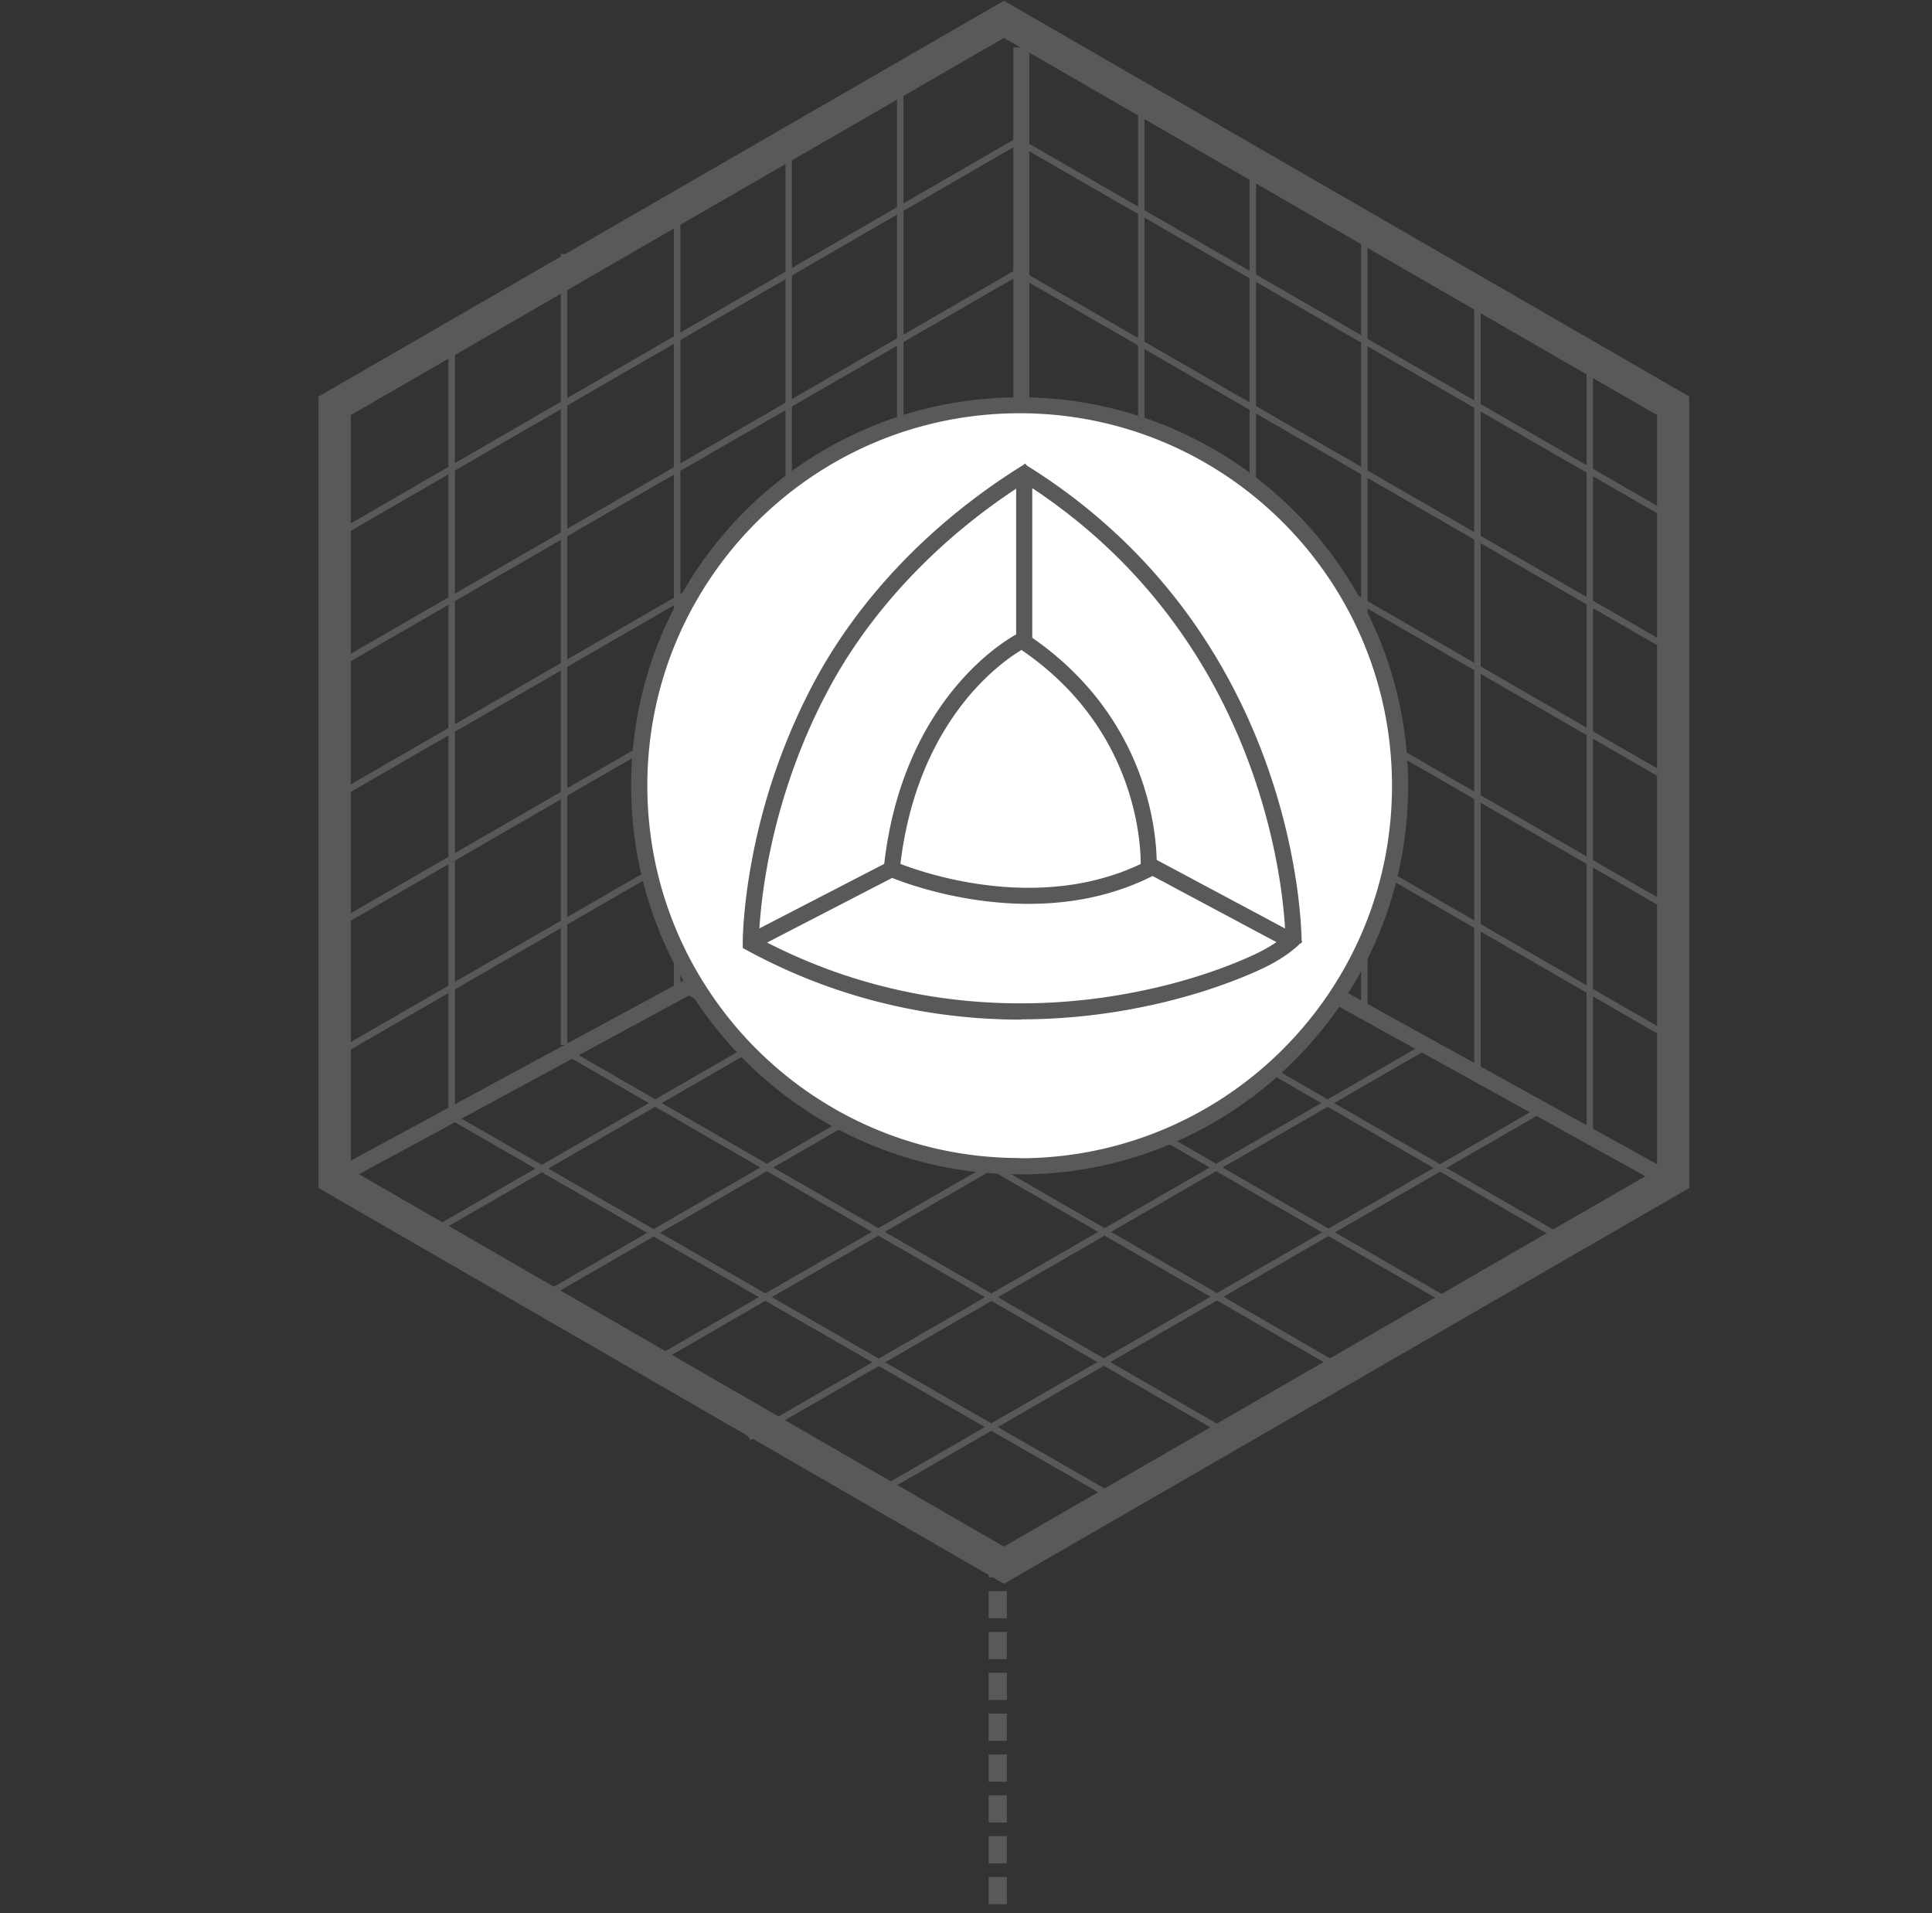 <svg viewBox="0 0 600 594" xmlns="http://www.w3.org/2000/svg" fill-rule="evenodd" clip-rule="evenodd" stroke-linejoin="bevel" stroke-miterlimit="1.414"><rect x="0" y="0" width="600" height="594" fill="#333333" stroke="none"/><path d="M309.808 1086.906L96.962 964.02V718.246L309.808 595.36l212.846 122.886V964.02l-212.846 122.886zm0-11.547l202.846-117.116V724.02L309.808 606.907 106.962 724.02v234.226l202.846 117.113zm1.962-583.58L98.924 368.892V123.12L311.77.23l212.846 122.89v245.773L311.77 491.78zm0-11.548L514.616 363.12V128.892L311.77 11.78 108.924 128.893V363.12L311.77 480.232z" fill="#595959"/><path d="M259.808 490v260" fill="none" stroke-width="9.15" stroke-dasharray="18.3,9.15,0,0" stroke="#595959" transform="matrix(.62 0 0 .462 148.778 254.98)"/><path d="M311.77 980V740L103.922 626.93" fill="none" stroke-width="5.09" stroke-linecap="square" stroke-linejoin="round" stroke="#595959" transform="matrix(-.974 0 0 -.991 620.845 988.425)"/><path d="M311.77 740l207.845-120" fill="none" stroke-width="5.28" stroke-linecap="square" stroke-linejoin="round" stroke="#595959" transform="matrix(-.976 0 0 -.915 616.16 930.434)"/><path d="M281.594 739.686l82.137 47.422 82.14-47.422v-94.843l-82.137-47.42-82.136 47.42v94.843z" fill="#fff"/><path d="M363.73 789.995l-84.636-48.865V643.4l84.637-48.865 84.64 48.865v97.73l-84.636 48.865zm0-5.774l79.637-45.975v-91.957L363.73 600.31l-79.635 45.977v91.957l79.637 45.978z" fill="#595959"/><path d="M133.707 382.803L346.41 260M168.348 402.803L381.05 280M200.02 424.517l212.702-122.803m-180.196 144.6L445.228 323.51M269.41 465.312l209.415-120.906m3.285 38.397L269.41 260m178.06 142.803L234.77 280M415.8 424.517L210.65 306.075m172.643 140.24l-205.84-118.843" fill="none" stroke-width="2" stroke-linejoin="miter" stroke-miterlimit="10" stroke="#595959"/><path d="M133.707 382.804L346.41 260" fill="none" stroke-width="2.05" stroke-linejoin="miter" stroke-miterlimit="10" stroke="#595959" transform="matrix(-.977 0 0 .973 477.064 92.82)"/><path d="M279.58 25.044V270.65M244.94 45.044V290.65M210.3 61.615l-.002 245.607m-35.13-228.355v245.608M140.273 101.31v245.607m-34.895-20.147L318.08 203.967M105.378 286.77L318.08 163.968m-215.67 84.517l205.147-118.442M99.784 209.435L315.16 85.088" fill="none" stroke-width="2" stroke-linejoin="miter" stroke-miterlimit="10" stroke="#595959"/><path d="M133.707 382.804l220.89-127.55" fill="none" stroke-width="2.05" stroke-linejoin="miter" stroke-miterlimit="10" stroke="#595959" transform="matrix(.489 -.846 -.843 -.487 359.036 467.392)"/><path d="M354.427 26.09v245.607m34.64-225.607v245.607M423.71 71.783V312.45m35.13-220.333V332.51m34.893-223.292v243m28.197-28.268L315.926 205.012m203.69 77.6l-203.69-117.6m203.688 77.6L326.45 131.09m193.164 70.958L318.846 86.134" fill="none" stroke-width="2" stroke-linejoin="miter" stroke-miterlimit="10" stroke="#595959"/><path d="M147.067 375.576l207.53-120.322" fill="none" stroke-width="2.05" stroke-linejoin="miter" stroke-miterlimit="10" stroke="#595959" transform="matrix(-.489 -.846 .843 -.487 274.97 468.438)"/><path d="M436.076 245c0-65.248-52.893-118.14-118.14-118.14-65.246 0-118.14 52.892-118.14 118.14 0 65.247 52.894 118.14 118.14 118.14 65.247 0 118.14-52.893 118.14-118.14" fill="#fff" fill-rule="nonzero"/><path d="M316.665 364.64h-.39l-.39-.002-.39-.004-.39-.005-.388-.008-.388-.007-.39-.007-.39-.01-.388-.01-.387-.013-.387-.012-.39-.014-.386-.016-.385-.017-.386-.018-.385-.02-.386-.02-.387-.02-.385-.024-.383-.025-.384-.025-.383-.026-.385-.03-.383-.026-.383-.032-.382-.03-.383-.032-.38-.032-.382-.036-.382-.035-.38-.037-.38-.038-.38-.04-.38-.04-.38-.04-.377-.044-.377-.044-.38-.046-.377-.047-.377-.044-.377-.047-.377-.05-.378-.053-.377-.05-.374-.054-.374-.055-.376-.054-.375-.057-.372-.057-.375-.06-.373-.06-.374-.06-.37-.064-.375-.064-.37-.065-.372-.064-.372-.067-.37-.07-.37-.07-.37-.068-.37-.072-.37-.072-.367-.074-.368-.074-.37-.076-.367-.078-.366-.08-.368-.078-.366-.08-.368-.082-.365-.082-.367-.083-.362-.085-.365-.086-.364-.087-.364-.09-.363-.09-.363-.09-.362-.09-.36-.093-.362-.094-.362-.095-.36-.095-.36-.1-.357-.098-.36-.098-.358-.1-.358-.1-.357-.103-.357-.104-.356-.105-.358-.105-.358-.106-.356-.11-.354-.107-.355-.11-.353-.11-.353-.112-.352-.112-.35-.114-.355-.115-.35-.117-.352-.116-.35-.117-.35-.12-.35-.118-.348-.123-.35-.122-.347-.124-.348-.123-.348-.125-.35-.126-.345-.128-.345-.13-.345-.128-.344-.13-.342-.132-.346-.132-.34-.135-.343-.134-.344-.135-.342-.135-.34-.138-.34-.14-.342-.14-.34-.14-.34-.14-.337-.144-.34-.143-.336-.143-.338-.146-.336-.144-.337-.148-.336-.148-.334-.15-.335-.15-.333-.153-.332-.152-.334-.154-.332-.152-.33-.156-.333-.156-.33-.156-.33-.158-.33-.16-.33-.16-.325-.16-.327-.163-.33-.165-.324-.164-.327-.165-.325-.167-.324-.167-.324-.166-.325-.17-.32-.17-.326-.17-.322-.17-.32-.175-.32-.174-.32-.173-.32-.176-.32-.177-.32-.177-.315-.18-.32-.178-.315-.18-.317-.18-.314-.184-.316-.18-.315-.184-.315-.184-.313-.185-.313-.188-.313-.188-.31-.187-.31-.19-.31-.19-.31-.19-.31-.194-.308-.193-.307-.193-.307-.196-.307-.195-.306-.197-.305-.197-.307-.2-.304-.2-.3-.2-.305-.2-.303-.203-.3-.203-.3-.203-.303-.204-.297-.206-.3-.207-.296-.206-.298-.208-.298-.21-.297-.21-.296-.21-.294-.214-.294-.21-.294-.214-.294-.216-.29-.213-.293-.217-.29-.216-.29-.216-.29-.22-.29-.22-.285-.22-.288-.22-.287-.22-.286-.223-.286-.222-.284-.224-.284-.225-.284-.23-.282-.224-.28-.23-.282-.226-.28-.23-.28-.23-.278-.23-.28-.233-.276-.232-.277-.234-.275-.232-.275-.236-.275-.234-.276-.236-.274-.236-.274-.24-.27-.237-.27-.24-.272-.243-.27-.24-.267-.243-.268-.243-.27-.245-.266-.244-.267-.243-.265-.246-.266-.246-.264-.248-.263-.248-.26-.25-.263-.25-.26-.25-.26-.253-.26-.25-.26-.254-.257-.254-.256-.254-.257-.253-.256-.257-.253-.257-.254-.257-.252-.26-.253-.26-.25-.26-.252-.26-.25-.26-.25-.263-.247-.263-.246-.262-.248-.265-.246-.265-.246-.267-.244-.266-.243-.267-.244-.27-.24-.267-.246-.27-.242-.27-.24-.27-.238-.273-.237-.272-.238-.272-.238-.273-.236-.276-.234-.276-.234-.277-.235-.276-.232-.277-.23-.278-.23-.28-.23-.28-.23-.28-.23-.282-.226-.282-.227-.28-.226-.285-.224-.282-.224-.285-.224-.286-.224-.287-.22-.284-.22-.29-.222-.29-.218-.284-.22-.29-.215-.29-.217-.29-.217-.29-.214-.294-.213-.29-.215-.294-.214-.294-.21-.297-.21-.294-.21-.296-.21-.298-.207-.297-.208-.3-.206-.298-.206-.3-.206-.298-.204-.3-.202-.302-.203-.302-.2-.302-.2-.302-.2-.305-.198-.304-.198-.306-.197-.304-.196-.306-.194-.307-.194-.308-.193-.31-.19-.307-.195-.31-.188-.31-.19-.313-.188-.312-.19-.31-.185-.314-.185-.312-.185-.314-.184-.315-.182-.315-.182-.315-.18-.315-.18-.317-.18-.316-.178-.316-.178-.318-.177-.318-.175-.32-.176-.32-.174-.322-.172-.322-.17-.322-.17-.32-.17-.324-.17-.323-.17-.326-.166-.326-.165-.325-.166-.326-.167-.327-.163-.327-.162-.328-.16-.327-.162-.33-.158-.33-.16-.33-.157-.33-.154-.33-.154-.332-.154-.33-.152-.333-.153-.334-.15-.335-.15-.336-.15-.335-.148-.336-.148-.336-.146-.337-.145-.338-.145-.338-.144-.337-.14-.34-.143-.337-.14-.34-.14-.34-.138-.34-.138-.342-.136-.34-.134-.343-.134-.344-.134-.343-.133-.343-.13-.344-.13-.344-.132-.347-.126-.347-.128-.346-.128-.346-.127-.347-.123-.347-.122-.35-.122-.35-.122-.347-.12-.35-.12-.35-.118-.35-.117-.35-.116-.355-.115-.35-.116-.354-.113-.354-.11-.35-.11-.356-.11-.354-.11-.356-.107-.356-.106-.354-.105-.358-.104-.356-.103-.358-.102-.356-.1-.36-.1-.358-.1-.36-.1-.36-.094-.358-.096-.36-.094-.36-.094-.363-.093-.36-.09-.362-.09-.362-.09-.363-.088-.365-.088-.365-.086-.362-.084-.365-.084-.366-.083-.365-.08-.366-.083-.366-.08-.368-.076-.367-.08-.37-.073-.367-.074-.37-.074-.367-.075-.37-.072-.37-.07-.37-.07-.37-.066-.37-.067-.372-.068-.37-.063-.372-.066-.374-.062-.372-.062-.373-.06-.374-.057-.376-.06-.372-.056-.376-.055-.375-.053-.375-.055-.374-.054-.377-.05-.377-.05-.376-.047-.376-.048-.377-.046-.38-.045-.376-.043-.38-.043-.376-.04-.38-.044-.378-.04-.38-.037-.38-.037-.383-.036-.38-.035-.382-.032-.38-.03-.383-.03-.38-.03-.383-.03-.384-.028-.384-.025-.384-.024-.385-.023-.383-.022-.384-.023-.385-.02-.385-.018-.385-.02-.385-.014-.388-.016-.385-.013-.387-.013-.387-.01-.387-.01-.39-.01-.386-.01-.39-.005-.388-.005-.39-.004-.388-.004-.39v-1.56l.004-.39.003-.39.003-.388.007-.39.01-.388.01-.387.01-.386.01-.39.015-.386.014-.385.014-.388.015-.388.02-.386.017-.385.02-.386.022-.386.02-.385.025-.387.025-.385.027-.383.028-.384.03-.38.03-.384.03-.382.033-.38.033-.383.037-.38.036-.38.036-.38.037-.382.04-.378.04-.382.042-.38.042-.378.044-.38.045-.377.047-.378.048-.38.048-.375.05-.376.05-.376.054-.377.053-.374.052-.375.055-.374.057-.375.06-.372.057-.375.06-.375.064-.37.062-.375.064-.373.062-.372.068-.37.068-.37.067-.373.07-.37.07-.37.07-.37.074-.37.07-.368.075-.368.075-.37.08-.368.076-.368.08-.366.08-.367.08-.366.084-.365.085-.366.084-.364.083-.366.088-.363.09-.363.09-.363.09-.36.09-.364.093-.36.094-.364.095-.36.095-.36.096-.36.098-.36.1-.36.1-.357.1-.36.104-.358.103-.358.105-.357.105-.356.106-.355.107-.355.11-.354.11-.354.11-.355.113-.35.113-.354.114-.353.114-.352.115-.35.114-.35.12-.352.118-.35.12-.35.122-.35.122-.35.123-.347.123-.348.126-.348.126-.347.128-.347.127-.345.13-.346.13-.345.133-.344.133-.343.134-.343.136-.344.136-.34.137-.342.136-.34.137-.342.14-.34.14-.34.143-.34.14-.337.146-.34.146-.337.145-.338.146-.335.15-.336.146-.336.15-.335.15-.335.15-.334.154-.332.154-.334.156-.332.155-.33.157-.332.158-.33.16-.33.157-.33.162-.328.16-.33.16-.327.163-.328.164-.327.165-.325.164-.324.167-.326.17-.324.17-.323.17-.322.17-.32.17-.322.173-.322.174-.32.177-.322.175-.318.176-.32.178-.318.178-.318.18-.318.18-.316.18-.316.182-.315.184-.315.183-.315.185-.313.185-.313.186-.315.186-.31.19-.313.188-.31.19-.31.192-.308.19-.31.194-.308.195-.308.195-.307.196-.305.196-.306.197-.305.196-.304.2-.303.2-.305.2-.3.203-.303.202-.3.204-.303.205-.3.205-.298.206-.3.21-.3.207-.295.21-.298.21-.296.208-.293.212-.294.213-.295.214-.295.213-.292.215-.29.218-.29.215-.29.218-.29.22-.29.218-.288.22-.29.225-.287.22-.285.224-.285.223-.286.224-.285.225-.284.227-.284.226-.282.227-.282.23-.28.228-.28.23-.28.233-.28.232-.276.232-.28.234-.274.235-.277.234-.276.235-.276.237-.274.237-.272.236-.272.24-.272.238-.27.24-.27.244-.27.24-.27.245-.266.244-.268.244-.267.247-.266.246-.267.248-.263.248-.265.25-.262.25-.264.248-.26.25-.26.252-.26.253-.26.254-.26.256-.257.256-.258.254-.255.257-.257.256-.253.257-.253.26-.254.26-.25.26-.252.26-.25.262-.253.26-.246.263-.25.264-.25.264-.246.264-.246.264-.247.267-.243.27-.245.267-.243.268-.243.27-.24.27-.242.27-.24.272-.238.274-.24.27-.237.277-.236.273-.235.274-.237.277-.233.28-.232.276-.233.278-.23.278-.23.28-.23.28-.23.283-.23.28-.226.282-.227.284-.227.284-.224.284-.225.286-.223.285-.222.286-.222.288-.22.287-.22.29-.22.29-.22.29-.215.29-.216.29-.216.29-.215.295-.215.293-.214.294-.21.295-.212.297-.21.296-.21.296-.21.297-.21.298-.206.3-.207.298-.205.302-.204.3-.206.3-.203.304-.2.304-.203.3-.2.304-.2.305-.197.305-.197.304-.196.306-.196.308-.192.306-.195.308-.19.31-.193.31-.19.31-.192.31-.19.31-.187.31-.188.315-.187.312-.186.313-.185.315-.184.315-.182.313-.183.317-.18.316-.18.32-.18.316-.18.32-.176.32-.178.32-.176.32-.173.32-.173.32-.172.324-.172.324-.17.32-.17.326-.17.324-.168.325-.167.324-.167.327-.164.326-.164.328-.163.327-.16.33-.16.33-.16.327-.16.33-.16.33-.158.334-.157.33-.155.334-.154.334-.153.333-.153.334-.152.336-.152.335-.15.335-.147.337-.15.335-.147.337-.147.336-.144.34-.143.335-.143.34-.14.34-.142.34-.14.34-.14.343-.136.342-.137.342-.136.342-.134.34-.135.346-.134.344-.13.344-.132.346-.13.345-.128.345-.127.348-.126.347-.125.347-.125.347-.124.35-.12.35-.12.347-.123.35-.12.352-.117.35-.116.35-.116.354-.115.35-.114.353-.114.353-.112.354-.11.356-.11.354-.108.356-.11.356-.105.357-.103.354-.104.358-.103.357-.104.357-.102.357-.1.36-.096.36-.098.36-.1.358-.095.362-.094.36-.092.362-.093.362-.09.363-.09.363-.09.363-.09.363-.084.365-.086.363-.085.37-.086.363-.083.367-.08.364-.082.367-.078.368-.08.368-.075.37-.076.367-.074.368-.074.37-.07.37-.07.37-.072.37-.07.37-.068.373-.067.372-.064.37-.065.375-.063.37-.062.373-.06.373-.06.375-.06.375-.057.375-.056.375-.055.375-.056.376-.053.376-.052.377-.052.374-.048.377-.05.378-.046.377-.048.38-.045.377-.044.38-.043.38-.042.377-.037.38-.04.38-.037.38-.037.383-.035.382-.033.38-.036.382-.03.383-.03.383-.03.383-.028.384-.028.384-.025.383-.027.383-.024.385-.024.386-.02.387-.02.385-.02.386-.018.385-.017.388-.015.39-.015.386-.012.387-.01.387-.01.39-.01.39-.008.387-.007.39-.005.388-.005.39-.004h1.56l.388.004.39.004.39.005.387.006.39.007.387.01.387.01.39.01.386.013.386.014.387.017.384.018.387.017.387.02.387.02.384.02.386.024.384.023.384.026.384.024.384.027.382.028.383.03.382.032.38.03.382.036.38.034.382.035.38.038.38.038.38.04.38.04.38.04.38.045.378.044.377.044.38.046.376.046.377.05.376.048.377.052.375.05.375.055.374.056.375.055.373.058.375.056.373.06.375.06.374.06.373.063.373.063.37.065.37.066.374.068.37.07.37.068.37.07.37.07.37.074.37.075.367.075.37.077.367.076.368.08.367.078.367.083.365.08.366.083.365.085.365.085.364.085.363.086.363.09.363.088.363.09.362.092.36.093.362.092.36.096.36.096.36.097.36.098.36.098.358.1.358.1.357.104.358.102.358.104.358.105.356.108.355.11.356.107.356.11.35.11.355.11.353.115.35.113.354.115.35.116.35.116.35.12.353.118.35.12.348.12.35.123.35.126.346.124.347.125.346.126.348.128.346.13.344.128.347.13.344.133.345.13.344.135.34.133.344.136.343.135.34.136.34.14.342.14.34.14.337.14.34.144.338.144.338.144.337.147.336.147.336.15.336.147.335.15.333.15.334.15.333.153.332.153.332.156.332.155.33.158.33.156.33.16.33.16.33.16.326.16.328.163.327.163.327.163.328.164.325.167.325.167.323.17.325.17.323.167.324.172.322.17.32.173.32.173.32.173.32.176.32.178.32.177.315.18.317.18.317.18.318.18.315.183.316.182.315.183.314.184.312.185.312.188.312.188.31.19.31.19.31.19.31.19.31.193.308.192.306.195.31.194.306.197.305.197.308.198.306.2.303.2.3.198.304.202.304.2.3.204.3.204.302.203.296.205.3.207.298.205.298.21.297.21.296.21.296.21.293.21.293.212.293.214.294.216.29.215.292.216.29.217.29.217.29.22.288.22.287.22.287.22.287.22.287.223.286.224.284.227.284.224.283.228.284.227.28.227.282.23.28.23.28.23.277.23.28.23.276.235.277.232.276.233.275.237.276.235.276.236.273.238.273.24.273.24.27.238.27.24.27.242.27.242.267.243.27.245.266.244.264.246.265.246.266.246.264.247.263.25.26.247.265.253.26.25.26.252.26.25.257.255.257.254.256.253.257.256.256.254.256.257.253.26.253.26.253.257.25.26.25.26.25.26.25.265.25.26.247.265.246.263.246.268.245.265.244.267.244.267.243.267.243.27.24.27.242.27.24.27.238.274.237.272.238.272.238.274.236.275.233.277.236.277.23.276.233.28.232.275.23.28.232.28.228.28.23.28.226.284.228.282.226.284.224.283.224.283.223.286.225.286.22.287.22.285.222.29.218.287.22.29.217.29.217.29.214.29.214.294.213.294.215.293.214.295.21.294.21.294.21.296.21.298.207.297.21.3.205.298.206.3.207.3.205.3.202.3.202.303.2.3.2.307.2.303.198.303.198.304.197.306.195.306.196.305.195.308.193.308.193.31.19.31.19.31.19.31.19.312.187.31.186.313.185.313.186.313.184.315.183.315.183.314.18.316.18.317.18.318.18.318.175.318.176.32.176.32.176.32.174.32.172.324.17.322.17.323.17.322.17.326.17.323.166.327.165.325.165.326.165.327.164.327.162.33.16.328.16.33.16.327.157.33.16.33.155.333.153.33.155.332.152.334.153.332.152.334.15.335.15.334.15.335.145.337.148.336.144.338.145.337.142.34.143.337.14.34.142.34.14.34.137.34.138.342.138.34.135.34.136.346.133.342.133.343.132.345.13.346.13.345.127.345.128.347.127.346.125.348.123.348.123.35.124.348.12.35.12.35.12.35.12.35.116.352.115.35.115.353.115.354.113.354.112.35.11.356.11.354.11.355.106.355.106.357.105.356.105.357.103.357.104.358.096.358.1.358.1.36.098.36.096.36.098.36.093.36.095.362.093.36.09.364.09.36.09.364.087.365.088.364.086.365.084.364.084.365.082.364.08.366.08.368.08.366.077.367.078.37.075.37.076.367.07.368.075.37.07.37.07.37.07.37.07.372.068.37.067.37.063.373.064.372.063.374.062.37.06.375.058.377.06.373.056.374.055.375.055.373.05.375.054.376.05.377.05.378.048.377.048.38.046.376.044.38.043.38.043.38.04.38.043.38.04.38.035.38.036.38.037.38.035.38.032.383.032.382.03.382.03.384.03.384.027.384.025.382.023.384.024.385.022.383.023.385.02.385.02.385.02.385.012.387.016.387.012.383.013.387.012.39.01.387.01.39.008.386.007.39.005.388.003.39.004.39v.39l.003.39-.002.39v.39l-.005.39-.003.39-.005.39-.007.387-.01.39-.008.386-.01.39-.012.387-.014.386-.014.387-.016.385-.014.388-.02.385-.018.386-.02.386-.022.386-.022.385-.024.386-.025.384-.026.382-.03.384-.03.384-.03.382-.03.382-.033.382-.033.382-.035.382-.037.38-.036.382-.038.38-.04.38-.04.38-.043.38-.043.377-.043.38-.044.376-.047.38-.05.376-.047.376-.05.376-.05.377-.054.378-.05.374-.057.375-.055.373-.058.375-.06.372-.057.375-.06.374-.062.373-.06.37-.064.374-.063.37-.066.372-.066.372-.07.37-.067.37-.07.37-.07.37-.075.37-.07.368-.078.368-.075.368-.078.368-.078.367-.08.367-.08.366-.08.366-.085.364-.085.366-.084.365-.086.364-.088.366-.088.363-.09.362-.09.362-.09.36-.094.362-.093.36-.093.36-.098.36-.097.36-.1.36-.1.36-.1.357-.1.36-.102.358-.103.356-.106.357-.106.358-.107.354-.107.355-.11.355-.11.353-.11.355-.112.352-.113.355-.113.352-.114.35-.115.354-.116.353-.12.35-.118.35-.12.35-.12.35-.124.348-.123.35-.124.346-.127.35-.127.346-.128.346-.127.346-.13.346-.13.344-.13.344-.134.344-.132.344-.135.342-.135.343-.138.34-.138.343-.138.34-.14.34-.14.34-.142.34-.143.338-.144.338-.146.337-.144.337-.148.337-.146.333-.15.336-.15.333-.15.335-.15.333-.155.335-.153.332-.156.33-.154.333-.157.33-.16.33-.158.33-.158.33-.16.33-.163.327-.162.328-.163.327-.164.327-.165.324-.164.324-.168.326-.17.325-.17.322-.17.324-.17.32-.17.323-.173.32-.175.323-.176.32-.176.32-.177.317-.177.318-.18.318-.18.318-.18.318-.18.316-.182.316-.183.315-.183.315-.185.314-.185.31-.186.314-.187.31-.19.312-.19.31-.19.31-.19.31-.192.31-.193.307-.195.307-.195.306-.196.305-.197.307-.197.306-.197.304-.2.305-.2.302-.2.302-.204.302-.2.3-.206.302-.205.3-.205.298-.206.298-.21.3-.206.295-.21.298-.21.296-.21.293-.21.296-.214.293-.213.293-.212.29-.215.294-.217.29-.217.292-.22.29-.22.29-.217.287-.22.288-.22.29-.223.284-.225.287-.22.287-.227.285-.225.285-.226.282-.227.28-.227.28-.23.28-.227.28-.23.284-.232.28-.23.277-.233.278-.23.277-.237.277-.235.276-.236.275-.238.275-.238.274-.237.27-.24.273-.24.272-.24.27-.242.268-.243.27-.242.27-.245.265-.244.267-.246.267-.246.265-.245.264-.248.263-.25.263-.25.262-.25.26-.25.263-.252.26-.253.258-.253.26-.252.257-.254.258-.256.256-.257.256-.255.255-.258.256-.26.254-.26.25-.26.253-.258.25-.265.25-.26.25-.264.248-.263.25-.265.246-.265.247-.264.245-.267.245-.27.244-.27.243-.267.242-.27.24-.27.242-.27.24-.273.24-.272.238-.272.237-.275.237-.272.234-.275.235-.277.233-.277.233-.278.232-.28.23-.277.233-.28.23-.28.23-.282.23-.28.23-.28.223-.285.227-.284.224-.283.225-.285.223-.284.22-.287.223-.288.22-.287.22-.29.22-.288.22-.29.216-.29.215-.293.217-.29.213-.293.216-.294.214-.294.21-.294.213-.297.212-.295.21-.296.207-.298.207-.297.206-.3.208-.298.208-.303.205-.3.203-.3.203-.304.2-.303.202-.3.2-.305.2-.305.2-.305.195-.304.197-.305.195-.31.195-.305.193-.307.192-.31.192-.31.19-.31.192-.31.19-.31.187-.313.188-.313.188-.313.186-.314.185-.313.184-.315.18-.313.185-.318.182-.317.18-.318.178-.316.18-.32.176-.32.18-.32.175-.32.173-.32.174-.32.176-.322.17-.324.172-.323.17-.323.17-.323.166-.324.167-.326.168-.327.166-.327.164-.328.163-.327.16-.327.162-.33.16-.33.16-.328.16-.33.155-.334.157-.33.156-.334.154-.33.154-.334.153-.334.15-.334.153-.336.15-.336.147-.335.148-.335.147-.337.147-.337.146-.34.143-.337.142-.34.142-.337.14-.34.14-.34.14-.342.137-.34.136-.343.136-.342.135-.344.136-.342.132-.344.13-.346.132-.343.13-.345.128-.348.127-.346.126-.347.126-.347.125-.35.125-.347.12-.35.123-.348.12-.35.12-.353.116-.35.116-.352.117-.353.114-.35.116-.354.113-.355.11-.35.11-.355.11-.356.11-.354.11-.356.104-.356.105-.355.104-.36.104-.357.1-.358.103-.358.1-.36.098-.36.1-.36.097-.36.094-.36.094-.36.093-.364.092-.36.09-.364.09-.364.09-.363.088-.363.086-.364.085-.365.085-.363.085-.366.082-.364.083-.365.078-.366.08-.368.078-.366.08-.37.075-.368.074-.37.073-.368.072-.37.072-.37.07-.37.07-.372.067-.372.065-.37.064-.373.066-.372.064-.372.062-.373.062-.374.058-.372.06-.375.057-.376.055-.376.055-.376.056-.377.053-.375.05-.377.053-.376.05-.378.048-.38.048-.38.047-.376.044-.378.043-.38.043-.38.042-.38.04-.38.04-.38.037-.38.036-.383.035-.38.037-.382.033-.38.032-.382.03-.383.03-.383.028-.384.028-.384.025-.386.024-.385.024-.386.023-.384.02-.385.02-.385.02-.387.017-.385.016-.386.016-.386.013-.388.012-.388.012-.387.01-.387.01-.39.006-.387.007-.39.006-.39.003-.39.004-.39.002h-.387zm0-5h.373l.375-.002.374-.003.373-.004.373-.004.372-.005.373-.01.372-.007.372-.01.37-.01.373-.013.372-.015.37-.016.37-.017.37-.018.37-.017.37-.02.37-.02.367-.023.37-.022.368-.024.367-.026.365-.026.368-.028.366-.03.367-.03.366-.03.367-.03.367-.033.366-.036.365-.035.365-.037.363-.037.364-.037.362-.04.363-.04.363-.044.363-.043.366-.044.362-.045.36-.047.362-.047.36-.048.36-.05.36-.052.36-.05.36-.054.36-.056.36-.055.356-.056.358-.057.358-.06.36-.06.355-.06.356-.06.357-.065.356-.063.356-.067.354-.067.354-.067.355-.068.354-.07.35-.07.353-.073.353-.074.353-.074.35-.074.352-.077.352-.077.35-.077.35-.08.35-.08.35-.082.348-.083.35-.083.347-.084.35-.084.344-.09.348-.085.347-.09.345-.09.346-.09.344-.093.346-.092.344-.093.344-.097.344-.094.344-.098.342-.098.342-.1.343-.098.34-.102.344-.1.34-.105.34-.104.34-.105.34-.104.338-.106.337-.11.338-.11.337-.11.337-.11.336-.113.335-.112.336-.115.336-.115.336-.117.335-.117.333-.12.334-.117.333-.12.332-.12.33-.123.33-.124.33-.125.33-.124.33-.126.33-.125.33-.13.328-.13.33-.13.326-.13.327-.132.327-.133.325-.133.327-.134.324-.136.326-.136.324-.137.323-.14.324-.14.32-.14.323-.142.322-.142.32-.143.32-.145.32-.144.32-.145.32-.15.318-.147.318-.15.318-.15.316-.15.318-.152.316-.152.316-.153.313-.156.314-.156.314-.157.314-.16.313-.157.31-.16.314-.16.31-.16.31-.163.31-.163.31-.163.308-.162.31-.167.307-.164.305-.17.307-.165.306-.17.306-.17.304-.17.302-.172.305-.173.304-.172.3-.175.3-.174.3-.177.304-.177.3-.177.298-.18.3-.18.3-.18.298-.18.296-.184.298-.186.296-.183.294-.183.296-.186.295-.186.29-.187.295-.19.293-.188.29-.19.29-.19.293-.194.29-.193.29-.194.29-.196.286-.195.287-.197.286-.197.286-.198.286-.198.286-.2.284-.2.283-.202.284-.2.28-.204.284-.202.28-.206.28-.205.28-.206.28-.207.278-.208.28-.21.276-.21.278-.21.275-.21.276-.21.275-.216.274-.213.273-.212.272-.215.273-.216.27-.217.272-.22.27-.215.27-.22.27-.22.265-.22.27-.22.266-.225.267-.222.267-.224.265-.224.263-.226.263-.226.262-.227.262-.225.26-.23.26-.227.26-.23.26-.23.26-.23.256-.233.257-.234.258-.233.257-.235.254-.233.256-.24.254-.236.25-.238.253-.24.25-.238.252-.24.25-.24.25-.24.247-.244.25-.242.245-.243.246-.246.246-.245.243-.247.243-.247.244-.247.244-.248.242-.25.24-.25.242-.25.24-.25.238-.252.238-.25.237-.254.24-.253.235-.253.236-.254.235-.256.234-.257.23-.256.234-.258.23-.26.23-.26.232-.26.23-.26.226-.263.23-.26.227-.263.224-.262.225-.265.222-.265.224-.265.224-.267.22-.266.223-.267.22-.268.22-.27.22-.27.22-.27.215-.27.216-.273.216-.272.216-.27.216-.274.213-.274.213-.272.212-.275.21-.278.21-.277.21-.278.208-.277.208-.28.207-.28.207-.28.205-.28.203-.282.205-.282.2-.28.204-.283.203-.284.2-.287.2-.284.197-.286.198-.288.197-.285.197-.287.193-.29.194-.288.195-.29.192-.29.19-.29.19-.29.19-.293.19-.292.19-.293.187-.294.187-.294.186-.296.185-.297.184-.297.18-.296.184-.298.182-.298.18-.298.18-.3.18-.3.178-.3.177-.3.176-.3.175-.303.174-.302.173-.302.174-.302.172-.304.17-.303.17-.305.17-.307.167-.306.167-.307.167-.307.166-.308.166-.31.163-.307.164-.312.16-.31.16-.31.16-.31.16-.314.16-.31.155-.314.156-.316.156-.313.157-.315.155-.315.152-.317.153-.315.15-.317.15-.316.15-.318.147-.32.146-.317.147-.32.146-.32.144-.32.143-.32.144-.323.143-.32.14-.325.14-.32.138-.325.14-.325.136-.323.134-.325.136-.325.132-.327.134-.325.13-.327.132-.33.13-.325.13-.328.127-.33.13-.33.125-.33.124-.33.122-.33.122-.332.12-.33.124-.334.12-.33.12-.336.116-.334.12-.333.114-.333.115-.335.113-.337.112-.336.112-.337.112-.336.11-.338.107-.337.11-.34.104-.34.106-.34.105-.337.104-.34.102-.342.104-.34.1-.34.1-.342.1-.344.098-.342.096-.344.097-.343.095-.344.095-.346.09-.344.094-.347.09-.345.09-.346.09-.346.086-.347.086-.35.087-.347.084-.347.082-.35.082-.35.08-.348.082-.35.08-.35.076-.35.078-.353.075-.35.075-.354.073-.35.072-.352.072-.356.07-.353.07-.353.07-.353.066-.356.065-.355.066-.355.065-.357.06-.355.063-.356.062-.357.058-.356.06-.358.057-.36.057-.358.054-.36.055-.36.05-.358.054-.36.05-.36.05-.36.05-.36.046-.362.046-.36.046-.364.046-.363.043-.363.04-.363.04-.363.04-.366.04-.362.04-.365.036-.365.035-.363.034-.365.033-.367.033-.366.03-.367.03-.368.025-.366.028-.368.027-.368.026-.368.024-.368.022-.37.022-.37.02-.368.02-.37.02-.37.014-.37.018-.37.013-.37.01-.37.013-.372.012-.372.01-.372.01-.373.006-.37.008-.373.004-.373.003-.373.004-.372.002-.373v-.75l-.002-.374-.003-.37-.003-.375-.005-.373-.01-.372-.006-.372-.01-.372-.01-.373-.01-.37-.013-.37-.013-.37-.014-.37-.018-.37-.015-.37-.02-.37-.017-.37-.02-.37-.023-.37-.022-.37-.024-.367-.025-.368-.028-.366-.028-.37-.027-.366-.03-.366-.03-.368-.034-.366-.033-.367-.033-.366-.036-.363-.035-.365-.037-.365-.04-.363-.04-.365-.04-.364-.04-.364-.044-.36-.045-.364-.046-.36-.047-.364-.046-.36-.05-.36-.05-.362-.05-.36-.052-.36-.053-.36-.055-.36-.056-.357-.057-.36-.057-.358-.06-.356-.058-.357-.062-.356-.062-.358-.06-.357-.067-.355-.063-.355-.065-.354-.066-.355-.07-.354-.068-.353-.07-.353-.073-.354-.072-.353-.073-.353-.077-.353-.075-.35-.078-.35-.077-.35-.08-.35-.08-.35-.08-.35-.084-.35-.084-.348-.085-.35-.085-.347-.086-.346-.088-.346-.09-.35-.09-.345-.09-.345-.093-.345-.09-.344-.096-.343-.094-.345-.096-.344-.096-.342-.098-.343-.1-.344-.1-.34-.1-.343-.103-.34-.103-.34-.103-.34-.104-.34-.107-.338-.108-.34-.11-.34-.106-.336-.11-.34-.112-.337-.112-.335-.113-.338-.116-.336-.115-.335-.116-.336-.12-.334-.116-.333-.12-.334-.12-.333-.123-.33-.122-.333-.12-.332-.125-.33-.126-.33-.127-.33-.127-.33-.127-.328-.13-.33-.13-.327-.13-.327-.13-.327-.135-.327-.132-.33-.136-.324-.135-.325-.136-.323-.138-.325-.138-.324-.14-.322-.14-.323-.14-.32-.144-.323-.143-.32-.143-.32-.145-.32-.147-.32-.146-.317-.15-.32-.15-.317-.15-.316-.15-.317-.15-.317-.15-.316-.157-.315-.155-.315-.154-.313-.157-.315-.158-.31-.158-.315-.16-.312-.16-.31-.16-.313-.162-.31-.164-.31-.164-.31-.165-.307-.165-.308-.167-.308-.168-.308-.17-.307-.167-.304-.17-.306-.17-.305-.172-.305-.173-.302-.174-.303-.173-.303-.175-.3-.175-.302-.177-.3-.18-.302-.178-.3-.18-.297-.18-.3-.182-.297-.183-.3-.182-.296-.184-.296-.185-.297-.187-.293-.187-.295-.187-.294-.19-.292-.19-.293-.19-.29-.193-.294-.19-.29-.193-.29-.194-.288-.194-.29-.194-.287-.197-.287-.196-.287-.2-.287-.197-.285-.2-.283-.2-.284-.2-.283-.204-.286-.2-.28-.207-.283-.204-.28-.206-.28-.208-.28-.206-.28-.208-.278-.208-.28-.21-.277-.21-.277-.21-.277-.212-.276-.213-.276-.215-.274-.214-.274-.212-.273-.217-.27-.215-.27-.217-.27-.22-.27-.217-.27-.22-.27-.22-.27-.222-.266-.22-.265-.225-.268-.224-.265-.224-.265-.225-.263-.225-.264-.228-.264-.23-.26-.226-.264-.227-.262-.23-.26-.23-.258-.233-.26-.234-.256-.23-.258-.235-.256-.233-.255-.235-.255-.235-.254-.238-.254-.238-.252-.238-.25-.24-.252-.238-.25-.24-.25-.243-.25-.242-.25-.242-.248-.244-.246-.244-.247-.246-.245-.246-.246-.246-.245-.246-.243-.248-.242-.25-.242-.25-.24-.248-.242-.25-.24-.252-.238-.253-.24-.25-.236-.257-.236-.256-.236-.254-.236-.255-.234-.258-.234-.256-.234-.258-.232-.26-.23-.258-.23-.26-.23-.26-.23-.26-.23-.264-.226-.263-.227-.264-.225-.265-.225-.265-.225-.266-.224-.264-.22-.267-.223-.27-.222-.266-.22-.27-.22-.27-.22-.27-.217-.27-.217-.27-.218-.274-.217-.272-.215-.273-.212-.272-.214-.274-.214-.276-.21-.275-.213-.278-.21-.277-.21-.278-.21-.278-.205-.28-.21-.28-.203-.28-.21-.28-.202-.284-.206-.28-.203-.285-.2-.282-.2-.283-.2-.286-.2-.285-.2-.285-.2-.286-.195-.287-.197-.287-.197-.29-.194-.29-.192-.29-.193-.29-.192-.29-.19-.294-.19-.29-.19-.295-.188-.29-.188-.295-.186-.295-.186-.294-.185-.295-.183-.296-.183-.295-.18-.3-.185-.298-.18-.3-.18-.3-.18-.298-.178-.3-.177-.302-.175-.302-.176-.302-.178-.303-.173-.305-.173-.302-.173-.305-.17-.307-.17-.305-.17-.306-.167-.306-.167-.308-.166-.308-.166-.308-.166-.31-.163-.31-.165-.31-.162-.31-.16-.312-.162-.31-.157-.314-.158-.313-.157-.314-.158-.313-.156-.314-.155-.317-.153-.314-.153-.317-.15-.316-.15-.318-.152-.318-.148-.32-.148-.32-.148-.32-.147-.32-.143-.32-.146-.32-.143-.32-.142-.323-.142-.32-.14-.324-.14-.323-.138-.325-.137-.325-.137-.324-.136-.326-.134-.323-.135-.326-.133-.328-.132-.327-.13-.33-.13-.328-.13-.33-.126-.328-.128-.33-.127-.33-.125-.33-.124-.333-.122-.33-.123-.333-.12-.332-.12-.332-.12-.333-.118-.334-.118-.335-.116-.334-.116-.337-.115-.336-.112-.336-.112-.337-.11-.336-.11-.34-.112-.336-.106-.34-.11-.338-.104-.34-.104-.34-.105-.34-.106-.343-.1-.34-.102-.34-.1-.343-.097-.342-.097-.343-.098-.344-.094-.345-.094-.343-.096-.346-.092-.343-.092-.347-.09-.346-.09-.347-.088-.348-.088-.347-.086-.35-.086-.346-.084-.35-.084-.347-.08-.35-.084-.35-.08-.35-.078-.35-.08-.352-.075-.35-.077-.35-.074-.354-.074-.353-.073-.35-.073-.353-.07-.354-.07-.355-.068-.355-.068-.355-.067-.357-.066-.355-.064-.356-.063-.355-.062-.356-.06-.36-.06-.358-.06-.358-.056-.358-.058-.358-.055-.36-.056-.36-.052-.36-.05-.36-.054-.36-.05-.363-.047-.36-.05-.362-.046-.362-.044-.362-.045-.362-.043-.363-.04-.363-.04-.363-.04-.366-.04-.362-.04-.364-.035-.365-.034-.366-.034-.365-.033-.367-.03-.366-.03-.367-.03-.364-.03-.368-.026-.367-.027-.366-.024-.368-.025-.37-.025-.368-.02-.37-.02-.368-.02-.37-.018-.37-.018-.373-.016-.37-.016-.37-.012-.373-.012-.37-.01-.373-.01-.37-.01-.373-.006-.372-.007-.373-.006-.372-.005h-.375l-.374-.003h-.75l-.37.003h-.375l-.375.006-.37.006-.376.006-.373.006-.37.01-.37.01-.373.01-.372.013-.37.014-.37.016-.37.014-.37.018-.37.02-.37.017-.37.02-.37.02-.367.024-.368.024-.37.023-.37.027-.364.027-.368.03-.367.03-.364.03-.365.03-.366.035-.365.035-.366.034-.365.035-.365.038-.365.04-.365.04-.363.04-.363.042-.365.043-.36.044-.364.045-.36.046-.36.048-.36.05-.36.05-.36.052-.36.05-.36.054-.36.055-.36.056-.358.056-.358.057-.357.06-.357.06-.355.06-.357.06-.356.065-.355.062-.354.065-.354.067-.358.066-.353.07-.355.07-.353.07-.354.07-.354.073-.35.073-.353.074-.35.078-.35.076-.35.08-.35.08-.35.08-.35.082-.35.08-.348.085-.35.084-.346.087-.348.086-.35.088-.344.09-.346.09-.346.09-.345.09-.345.093-.343.095-.345.095-.344.094-.344.097-.344.098-.342.1-.34.098-.343.102-.34.1-.34.105-.34.104-.34.105-.34.105-.34.11-.337.105-.338.11-.337.11-.337.11-.335.114-.337.11-.336.116-.336.114-.334.115-.334.116-.333.12-.334.118-.333.12-.332.12-.332.123-.332.125-.33.125-.33.124-.33.125-.33.127-.327.127-.328.13-.33.13-.326.13-.328.132-.326.133-.326.133-.325.132-.325.136-.323.138-.324.137-.323.138-.324.14-.323.14-.322.142-.32.142-.32.143-.32.144-.32.145-.32.145-.32.15-.316.147-.318.148-.317.152-.318.15-.315.15-.317.154-.314.154-.314.155-.313.155-.315.157-.314.157-.313.157-.31.16-.313.16-.31.16-.31.163-.31.162-.31.163-.308.166-.308.166-.308.166-.307.167-.307.167-.306.17-.306.17-.304.17-.302.173-.305.172-.304.173-.304.176-.302.176-.3.175-.302.178-.3.18-.298.178-.3.18-.3.18-.297.183-.296.182-.297.183-.296.184-.295.186-.294.186-.296.185-.29.187-.295.19-.294.188-.29.19-.29.19-.292.194-.29.192-.29.192-.29.194-.285.196-.288.196-.287.195-.286.2-.286.2-.285.2-.284.2-.283.2-.284.2-.28.203-.284.203-.28.206-.28.208-.28.204-.28.21-.28.205-.28.21-.275.21-.277.21-.276.21-.276.212-.275.213-.273.213-.275.213-.272.215-.273.217-.27.217-.272.218-.27.218-.27.22-.27.22-.266.22-.27.22-.267.223-.265.22-.266.226-.265.226-.265.225-.263.227-.263.228-.262.227-.26.23-.26.227-.26.23-.26.23-.26.23-.257.233-.256.234-.256.234-.257.235-.254.236-.255.236-.25.236-.254.237-.253.24-.25.237-.252.24-.25.24-.25.242-.246.242-.247.242-.248.243-.247.244-.246.247-.245.245-.243.247-.245.245-.243.248-.24.25-.243.25-.24.25-.24.25-.24.25-.238.252-.237.253-.238.255-.235.253-.236.255-.234.256-.234.256-.233.258-.233.256-.23.26-.23.258-.23.26-.23.26-.228.263-.23.26-.224.265-.227.263-.225.262-.223.265-.224.265-.223.267-.22.265-.224.266-.22.27-.22.266-.218.27-.22.27-.216.27-.217.27-.215.273-.215.272-.216.274-.214.275-.21.275-.212.274-.21.274-.21.276-.21.277-.21.28-.207.28-.206.28-.207.28-.205.28-.204.28-.202.282-.202.282-.203.284-.203.283-.2.285-.2.285-.197.286-.198.29-.197.286-.197.288-.193.288-.195.29-.195.288-.192.29-.19.29-.192.292-.19.29-.19.293-.187.293-.19.294-.186.295-.186.294-.184.295-.184.297-.184.297-.183.298-.183.297-.18.3-.18.296-.18.3-.175.3-.178.3-.177.3-.176.303-.173.302-.174.304-.174.302-.17.305-.173.306-.17.305-.17.303-.168.307-.168.307-.166.308-.166.308-.166.308-.163.31-.16.31-.162.31-.162.31-.16.313-.16.31-.158.314-.157.312-.155.315-.156.314-.157.315-.153.314-.152.316-.15.317-.153.318-.15.316-.15.32-.147.32-.146.316-.147.32-.146.32-.145.32-.144.32-.142.322-.142.322-.14.323-.14.322-.137.322-.14.325-.135.324-.137.326-.136.325-.132.328-.134.326-.13.328-.13.328-.13.328-.13.327-.128.33-.128.33-.126.33-.125.33-.124.33-.122.333-.123.332-.12.33-.12.333-.12.334-.117.334-.117.335-.117.334-.116.336-.114.335-.112.337-.112.335-.112.336-.11.337-.108.337-.11.34-.105.338-.105.34-.106.34-.105.338-.103.34-.102.34-.1.344-.1.34-.1.343-.098.344-.096.343-.096.344-.095.346-.094.343-.092.343-.094.346-.09.344-.09.347-.09.35-.087.345-.086.347-.085.348-.084.35-.08.346-.083.35-.08.35-.082.35-.08.35-.076.35-.08.35-.074.353-.075.352-.07.352-.074.352-.07.353-.07.352-.072.354-.07.354-.066.355-.065.354-.065.355-.064.356-.064.357-.063.356-.06.358-.06.36-.06.355-.056.358-.056.36-.055.357-.054.36-.055.36-.05.36-.05.36-.05.36-.05.36-.047.36-.047.364-.046.36-.044.362-.043.36-.043.364-.04.363-.04.364-.04.363-.037.365-.036.365-.035.364-.033.366-.034.367-.034.366-.028.366-.03.365-.028.366-.028.37-.026.365-.026.368-.024.368-.022.37-.022.37-.02.368-.02.37-.017.37-.017.37-.016.37-.014.37-.013.373-.012.37-.01.37-.01.375-.008.372-.01.372-.006.372-.005.373-.003.374-.004.372-.002.376v.75l.003.372.004.373.003.376.006.372.007.372.01.373.007.373.01.372.01.372.013.37.014.37.016.373.016.37.015.37.016.37.02.37.02.37.023.367.022.37.024.367.025.368.026.368.03.367.026.366.032.367.03.365.03.366.034.367.034.365.037.364.036.366.04.365.04.364.04.364.04.362.04.363.044.362.043.36.045.364.047.36.047.363.048.36.05.36.05.36.053.36.054.36.053.36.055.356.057.36.057.357.06.358.06.357.06.358.06.357.065.355.063.356.065.355.066.354.067.355.07.353.07.354.07.354.07.355.076.35.07.353.077.353.075.35.078.35.077.35.08.353.08.348.08.35.084.35.082.35.084.346.086.348.086.35.086.347.09.347.09.346.09.344.092.346.092.343.093.346.093.342.096.343.095.344.097.34.1.345.1.34.1.343.103.34.103.34.103.342.105.337.107.34.107.338.11.34.106.336.11.34.113.337.11.337.114.336.115.334.114.336.117.334.118.334.117.334.12.334.12.332.12.334.124.33.12.332.125.33.126.33.127.33.127.33.125.33.13.328.13.327.13.326.13.327.135.325.133.326.136.325.135.325.135.324.14.325.14.323.14.32.137.324.14.32.144.323.145.32.144.322.145.317.146.32.146.318.148.32.15.317.15.317.15.318.152.315.153.316.153.313.155.314.154.314.156.313.157.314.158.31.16.314.16.312.162.31.162.31.16.31.164.31.166.308.164.308.167.307.168.306.17.306.168.306.17.304.173.304.17.305.175.3.173.304.173.302.176.304.178.3.177.3.177.3.18.3.18.3.18.3.182.296.182.297.184.295.183.295.183.295.186.294.186.292.188.294.187.294.19.292.19.293.193.29.19.29.193.29.195.29.195.287.193.29.197.287.197.284.198.287.198.286.2.284.2.286.2.284.204.282.203.282.203.282.204.28.205.283.207.28.205.28.207.28.208.275.21.278.21.277.21.277.214.275.21.273.213.276.215.274.215.272.215.272.216.272.216.27.22.27.217.27.22.27.22.267.223.267.22.266.225.267.225.265.223.265.226.265.227.263.225.263.23.26.226.263.23.26.23.26.23.26.23.26.234.258.232.256.233.256.234.256.237.255.235.256.238.253.237.252.238.254.24.25.24.25.24.252.24.25.243.247.243.25.245.247.244.246.245.246.246.244.247.244.248.242.247.242.248.243.25.24.25.24.25.24.252.24.253.237.253.237.253.236.257.237.254.234.258.237.256.233.255.233.256.23.26.23.258.23.26.23.26.23.26.23.263.227.263.228.264.226.264.226.265.224.265.224.264.222.266.224.27.22.266.22.27.22.268.22.27.217.272.22.27.218.274.215.272.214.274.213.273.213.274.214.276.21.275.213.278.21.277.21.278.208.278.208.28.207.28.206.28.203.28.205.284.202.28.203.285.2.282.202.285.2.286.2.287.2.285.197.286.195.29.196.286.197.29.195.29.192.29.192.29.192.29.19.292.19.293.19.295.187.29.187.296.188.296.186.296.184.295.184.297.185.295.182.297.18.3.18.3.18.298.18.3.177.3.178.302.177.302.175.3.176.303.174.304.173.302.172.304.17.307.17.307.17.307.166.306.17.307.165.308.167.308.164.31.163.31.163.31.162.31.16.312.16.31.16.314.157.31.16.314.155.313.155.315.155.315.153.317.153.316.152.318.15.317.15.318.15.318.147.32.148.32.146.32.144.32.146.32.143.32.14.324.143.323.14.324.14.324.14.324.137.323.136.326.135.326.134.327.133.326.133.328.132.327.13.33.13.326.128.33.13.33.125.33.128.33.124.33.123.333.124.33.12.333.12.332.12.333.12.333.118.335.117.334.116.334.115.335.115.336.112.336.112.338.11.337.11.337.11.338.11.34.106.338.105.34.107.34.103.34.104.34.1.343.1.34.1.343.1.344.097.343.098.343.095.344.098.344.093.346.094.346.092.347.09.345.09.345.09.348.085.35.09.346.083.35.084.348.085.35.084.35.08.35.082.35.08.35.076.35.078.353.075.352.073.35.074.353.073.353.072.353.07.353.07.353.067.356.067.354.067.355.066.356.063.357.063.357.062.356.06.358.06.357.058.36.057.358.055.36.056.36.058.36.053.36.05.36.054.36.05.36.048.36.05.363.046.364.046.36.044.364.043.363.043.364.04.363.04.364.04.365.037.365.035.364.035.365.035.364.032.364.03.365.032.367.03.368.03.366.024.37.026.368.027.368.024.368.024.368.02.37.022.37.02.37.017.37.018.37.016.37.016.37.014.373.01.372.012.37.01.373.01.373.007.373.004.374.006.373.005.373.003.373.002h.375z" fill="#595959"/><path d="M317.172 316.593h-.69l-.69-.003-.693-.005-.696-.01-.697-.01-.698-.013-.7-.017-.7-.02-.702-.02-.703-.025-.706-.028-.707-.03-.71-.032-.707-.036-.713-.04-.712-.04-.713-.046-.717-.046-.716-.05-.72-.053-.718-.06-.72-.06-.724-.06-.724-.068-.726-.068-.726-.07-.73-.077-.728-.078-.73-.08-.732-.086-.368-.043-.367-.044-.364-.046-.368-.045-.37-.047-.368-.045-.37-.048-.367-.05-.368-.05-.37-.05-.37-.052-.37-.053-.37-.053-.37-.055-.37-.055-.37-.055-.373-.056-.37-.058-.373-.06-.375-.06-.373-.06-.373-.06-.375-.06-.373-.063-.373-.065-.375-.064-.375-.064-.372-.067-.375-.068-.375-.067-.375-.07-.375-.068-.377-.07-.373-.073-.377-.074-.378-.074-.377-.074-.377-.075-.377-.076-.38-.078-.373-.078-.378-.08-.38-.08-.378-.08-.38-.08-.376-.083-.38-.084-.38-.085-.38-.085-.38-.087-.38-.086-.38-.09-.38-.087-.382-.09-.38-.09-.382-.094-.38-.09-.382-.094-.382-.093-.382-.096-.384-.095-.382-.096-.383-.1-.383-.1-.384-.1-.384-.1-.384-.104-.384-.104-.384-.105-.383-.104-.386-.107-.384-.11-.387-.107-.385-.11-.386-.11-.386-.11-.385-.114-.385-.115-.385-.112-.388-.115-.385-.117-.387-.117-.385-.12-.387-.12-.387-.12-.386-.12-.387-.125-.388-.124-.39-.124-.39-.125-.386-.126-.387-.126-.39-.128-.388-.13-.388-.133-.387-.132-.39-.132-.388-.136-.39-.135-.39-.135-.388-.138-.39-.14-.39-.14-.39-.14-.39-.14-.39-.146-.39-.142-.39-.146-.39-.146-.39-.145-.393-.148-.39-.15-.39-.15-.393-.153-.39-.154-.392-.152-.39-.157-.393-.153-.39-.16-.394-.157-.392-.16-.392-.16-.393-.162-.39-.163-.393-.165-.393-.166-.394-.164-.392-.17-.392-.168-.392-.17-.394-.17-.393-.174-.392-.174-.393-.174-.392-.176-.394-.177-.393-.18-.392-.18-.393-.18-.394-.18-.392-.184-.393-.184-.394-.184-.394-.186-.395-.188-.394-.19-.393-.19-.394-.19-.394-.193-.395-.194-.394-.194-.393-.196-.394-.198-.395-.2-.393-.198-.394-.2-.393-.203-.397-.203-.394-.205-.395-.207-.395-.206-.395-.21-.395-.21-.394-.21-.393-.214-1.702-.92-.003-1.61v-.152l.002-.208.003-.263.006-.315.008-.368.013-.418.015-.47.02-.52.012-.28.014-.29.018-.303.015-.316.017-.325.018-.34.023-.35.024-.36.023-.376.026-.383.03-.395.027-.41.034-.418.036-.428.036-.44.04-.453.04-.46.044-.472.045-.48.05-.495.05-.502.054-.513.057-.523.06-.53.063-.545.065-.552.068-.56.072-.574.074-.58.077-.59.08-.6.084-.607.088-.617.09-.625.096-.634.098-.644.1-.654.108-.66.11-.67.114-.676.117-.686.12-.694.124-.702.13-.71.132-.716.14-.724.142-.733.145-.74.15-.745.078-.376.08-.38.08-.38.08-.38.082-.384.083-.386.083-.388.086-.388.087-.39.086-.392.09-.394.09-.395.092-.4.093-.396.095-.4.094-.404.096-.402.1-.404.097-.408.1-.408.103-.41.103-.41.104-.414.106-.414.107-.415.11-.42.11-.418.11-.422.114-.42.116-.423.117-.424.117-.426.117-.427.12-.428.12-.43.123-.432.125-.432.126-.435.13-.436.13-.437.13-.437.13-.438.133-.44.137-.443.135-.444.138-.444.14-.446.14-.448.142-.45.145-.448.144-.45.15-.45.147-.452.15-.455.155-.453.153-.456.155-.456.156-.457.16-.46.16-.46.16-.46.163-.46.163-.464.168-.466.17-.465.17-.467.17-.468.173-.466.177-.47.177-.47.18-.47.18-.47.18-.474.185-.473.186-.473.19-.476.19-.477.19-.476.192-.475.195-.478.195-.478.2-.48.2-.48.2-.484.205-.482.205-.48.208-.485.21-.486.212-.484.21-.485.218-.485.217-.486.218-.487.22-.488.224-.49.225-.49.227-.49.227-.49.23-.49.23-.49.236-.49.238-.494.24-.492.24-.492.242-.494.245-.495.248-.494.248-.495.25-.494.254-.495.256-.497.257-.496.26-.496.26-.498.265-.497.266-.496.267-.5.27-.497.3-.548.306-.55.307-.55.31-.55.313-.55.316-.55.32-.553.323-.55.327-.552.328-.55.333-.55.336-.553.34-.552.34-.55.347-.553.35-.553.35-.552.357-.552.358-.55.362-.553.364-.552.37-.552.37-.553.374-.55.378-.553.38-.55.384-.552.39-.55.39-.553.393-.55.396-.55.4-.552.404-.55.406-.55.41-.55.414-.55.417-.548.42-.548.424-.55.426-.546.43-.545.432-.548.437-.547.44-.548.442-.545.446-.546.45-.544.45-.544.458-.543.458-.546.463-.542.465-.542.47-.54.47-.54.477-.54.48-.54.48-.54.485-.54.487-.536.492-.537.495-.535.5-.534.5-.535.505-.532.508-.532.512-.53.515-.533.517-.53.52-.53.528-.527.53-.528.53-.528.534-.524.536-.525.542-.526.543-.52.274-.263.277-.26.276-.26.275-.26.278-.26.28-.26.278-.26.278-.26.28-.257.28-.26.283-.258.282-.26.282-.256.283-.257.286-.257.286-.257.286-.256.287-.257.287-.254.29-.255.29-.253.29-.256.294-.254.295-.256.292-.254.294-.253.297-.253.296-.253.298-.252.3-.253.296-.25.3-.254.3-.25.3-.25.3-.253.305-.25.304-.25.305-.25.305-.25.304-.25.306-.246.31-.25.307-.25.31-.246.31-.248.31-.246.312-.247.312-.246.313-.246.316-.242.316-.246.317-.244.316-.244.316-.244.32-.246.32-.242.32-.243.32-.244.322-.243.324-.24.323-.242.324-.24.325-.24.326-.24.327-.24.326-.24.33-.237.33-.24.33-.236.33-.24.33-.235.335-.238.333-.237.333-.236.338-.235.335-.234.338-.234.34-.234.337-.232.34-.232.34-.234.342-.232.34-.232.343-.23.345-.233.344-.23.346-.23.346-.23.347-.23.348-.23.35-.228.35-.228.35-.227.35-.226.354-.228.353-.225.356-.226.355-.225.355-.225.356-.224.358-.224.358-.224.36-.222.358-.222 2.627 4.255-.352.22-.35.214-.35.217-.35.22-.347.22-.345.22-.347.22-.344.22-.344.22-.344.22-.343.22-.34.223-.34.22-.34.225-.34.223-.34.223-.338.224-.336.223-.338.225-.336.225-.334.227-.334.226-.333.227-.33.227-.33.227-.33.23-.33.228-.33.23-.328.227-.327.23-.327.23-.326.23-.324.23-.323.23-.323.233-.32.233-.323.23-.32.23-.32.236-.318.234-.32.233-.315.233-.316.236-.314.233-.316.236-.313.236-.314.236-.31.237-.312.235-.31.235-.31.24-.307.237-.308.24-.308.238-.308.24-.305.24-.306.24-.304.24-.304.24-.302.24-.3.244-.302.24-.298.242-.3.243-.297.242-.297.243-.298.244-.295.24-.296.245-.295.243-.293.244-.294.246-.292.245-.29.246-.29.248-.29.246-.288.248-.288.247-.287.247-.285.247-.286.248-.285.248-.284.248-.28.25-.283.25-.28.247-.28.25-.28.25-.278.25-.28.252-.277.25-.275.25-.276.25-.272.25-.276.255-.27.25-.273.254-.272.25-.27.253-.27.253-.27.255-.267.254-.266.256-.266.253-.53.51-.528.507-.526.51-.518.512-.518.512-.513.513-.51.515-.507.514-.504.516-.504.517-.497.516-.495.52-.492.518-.488.52-.484.52-.48.522-.48.52-.474.524-.473.523-.468.525-.468.525-.462.524-.46.526-.454.527-.453.526-.45.527-.445.528-.443.53-.44.53-.436.53-.436.527-.43.532-.427.53-.423.53-.42.53-.418.532-.414.53-.41.533-.408.533-.404.532-.4.532-.4.533-.395.534-.39.533-.39.534-.384.535-.38.532-.38.536-.374.534-.373.535-.37.533-.366.536-.363.533-.36.534-.356.535-.353.534-.35.535-.348.535-.342.533-.34.536-.34.535-.333.534-.33.535-.328.532-.325.534-.323.534-.317.533-.317.534-.31.534-.31.534-.305.533-.302.53-.3.533-.297.532-.293.53-.29.53-.264.486-.26.484-.258.483-.256.485-.256.483-.252.484-.25.48-.25.485-.245.48-.244.482-.243.48-.24.48-.238.48-.236.48-.234.48-.233.48-.23.48-.23.48-.227.474-.223.48-.224.475-.22.476-.218.473-.217.476-.213.472-.213.474-.21.473-.21.473-.206.475-.207.47-.202.472-.203.47-.2.47-.2.47-.194.467-.194.468-.19.467-.194.465-.19.466-.187.466-.187.462-.184.462-.183.463-.18.46-.18.46-.176.46-.176.46-.174.46-.172.457-.17.456-.17.456-.166.453-.165.453-.164.453-.162.452-.16.45-.16.45-.156.45-.157.448-.154.447-.15.448-.153.444-.15.445-.15.443-.145.44-.145.44-.142.44-.142.44-.14.44-.138.433-.136.435-.134.437-.134.433-.132.43-.132.432-.13.43-.128.427-.126.426-.125.425-.125.425-.123.423-.122.42-.118.42-.12.42-.116.42-.116.415-.114.415-.113.413-.112.414-.11.41-.11.41-.104.407-.106.407-.104.406-.105.404-.1.4-.1.4-.1.402-.098.397-.098.395-.095.396-.095.392-.093.393-.093.39-.09.388-.09.39-.09.384-.086.385-.086.38-.084.38-.085.38-.083.376-.08.376-.08.373-.08.37-.077.374-.078.367-.076.366-.15.73-.142.72-.14.712-.133.707-.13.7-.127.69-.122.682-.118.675-.114.667-.11.66-.105.652-.104.64-.1.635-.093.627-.094.618-.09.61-.085.6-.08.59-.08.585-.076.573-.073.564-.07.554-.066.546-.06.537-.063.525-.057.517-.055.506-.05.497-.05.487-.048.48-.044.465-.043.455-.04.445-.038.437-.035.423-.035.415-.03.405-.03.392-.027.38-.023.37-.025.36-.022.346-.02.335-.018.326-.017.313-.015.3-.014.29-.014.276-.01.263-.02.495-.015.444-.006.2.203.107.384.204.385.2.386.2.385.2.383.2.384.195.385.196.384.196.384.19.382.193.384.19.382.19.384.187.385.19.384.184.383.185.384.185.383.182.384.18.382.18.382.18.383.177.384.18.382.173.382.174.382.174.383.173.38.17.38.17.384.17.382.166.382.166.382.164.38.163.38.164.383.16.382.16.38.16.382.16.38.156.382.157.38.155.38.155.38.153.38.15.38.15.38.15.38.15.38.146.38.15.38.143.38.144.38.143.38.144.38.14.378.14.38.14.376.137.38.138.378.137.38.134.377.135.377.132.378.133.38.13.376.13.38.128.376.127.38.128.376.126.377.122.376.122.377.122.376.122.376.12.375.12.378.117.374.117.377.114.375.116.374.115.374.112.374.11.374.11.374.11.375.11.374.11.375.107.373.106.376.105.373.106.373.103.373.1.37.103.374.1.375.1.37.098.374.1.37.095.373.095.37.095.373.094.373.092.37.09.37.09.37.092.373.087.37.09.37.085.37.088.37.084.37.084.368.086.37.08.368.083.37.08.367.08.366.08.368.077.368.078.366.076.367.077.367.073.366.074.367.074.366.07.366.075.367.07.365.07.365.068.365.068.364.066.365.065.365.067.363.063.364.065.362.062.363.062.363.06.36.06.365.06.36.06.363.054.36.057.362.057.36.055.363.056.36.052.36.05.36.052.36.052.36.05.36.05.357.048.358.046.36.048.357.047.357.045.356.044.356.043.356.043.355.042.712.082.71.08.71.075.708.07.706.07.705.066.703.064.703.06.7.058.7.055.7.05.7.05.694.046.694.04.693.04.69.04.69.035.69.03.688.03.685.028.685.024.683.02.68.02.68.015.68.015.678.01.674.01.673.004.673.003h.67l.67-.003.666-.004.666-.007.664-.01.663-.01.66-.015.656-.017.658-.02.656-.02.653-.023.65-.026.65-.03.65-.028.646-.033.643-.035.643-.038.642-.038.637-.042.638-.043.635-.045.633-.048.632-.05.63-.05.627-.055.625-.056.625-.057.62-.06.622-.06.617-.064.616-.064.614-.066.61-.068.612-.07.606-.074.605-.075.605-.075.602-.078.6-.08.596-.08.596-.083.592-.084.59-.087.59-.09.585-.088.584-.09.58-.094.58-.094.58-.094.575-.097.573-.098.572-.1.567-.1.566-.103.562-.104.56-.104.56-.107.558-.107.554-.11.55-.108.55-.112.546-.114.544-.114.542-.114.54-.117.536-.116.533-.12.53-.117.53-.12.527-.12.526-.124.52-.123.52-.126.515-.124.516-.126.51-.127.51-.128.506-.13.503-.13.5-.13.498-.13.497-.134.49-.134.49-.134.487-.134.483-.136.482-.136.476-.136.474-.138.473-.137.47-.137.466-.14.465-.14.46-.14.46-.14.454-.14.452-.14.45-.145.446-.143.443-.143.44-.143.44-.144.435-.145.432-.143.428-.144.425-.145.423-.146.42-.144.416-.145.41-.145.41-.146.408-.146.402-.146.4-.146.398-.146.394-.146.39-.146.388-.146.385-.147.38-.144.38-.147.372-.148.37-.146.37-.147.364-.145.36-.146.36-.146.354-.145.35-.144.35-.145.342-.142.34-.145.338-.143.333-.145.332-.144.326-.14.322-.142.32-.14.317-.142.313-.14.31-.14.304-.14.303-.14.296-.14.19-.086.187-.09.185-.09.184-.086.183-.088.18-.09.177-.087.176-.09.174-.088.17-.088.342-.175.33-.175.326-.174.316-.173.31-.172.305-.172.297-.17.29-.17.284-.168.276-.167.27-.168.264-.164.257-.164.25-.16.242-.16.234-.157.23-.156.225-.153.216-.15.21-.15.206-.146.197-.144.19-.144.187-.14.18-.135.17-.133.168-.13.162-.128.155-.127.147-.123.142-.118.137-.116.13-.112.127-.108.12-.105.113-.1.108-.1.103-.093.098-.09.09-.086.087-.08.08-.077.07-.07.138-.135.11-.115.092-.095.07-.075.05-.055.028-.03.028-.033 3.793 3.258-.052.06-.07.083-.09.102-.116.12-.134.14-.157.16-.176.177-.102.098-.103.1-.11.104-.116.105-.12.114-.128.114-.133.12-.14.124-.144.127-.15.13-.157.134-.164.137-.17.143-.176.143-.182.146-.187.15-.194.152-.2.155-.207.157-.213.16-.22.165-.23.164-.23.166-.24.17-.248.17-.253.175-.26.177-.268.178-.272.18-.28.18-.287.182-.294.184-.3.185-.31.186-.316.187-.322.19-.328.188-.336.19-.345.19-.35.19-.357.194-.367.192-.37.19-.19.097-.19.095-.194.097-.194.096-.197.096-.197.098-.2.097-.204.096-.203.096-.204.095-.314.145-.315.145-.32.146-.323.146-.325.146-.33.147-.334.146-.338.147-.34.15-.343.148-.35.148-.35.15-.352.15-.36.15-.36.15-.363.15-.37.148-.368.153-.377.15-.376.15-.38.152-.387.15-.386.15-.39.153-.395.15-.398.15-.4.15-.405.154-.408.15-.41.15-.412.152-.416.15-.42.15-.423.15-.425.15-.43.15-.43.15-.436.15-.44.148-.44.15-.446.147-.448.15-.45.146-.454.148-.456.146-.46.148-.462.145-.465.146-.47.144-.47.144-.475.144-.477.143-.48.142-.484.142-.485.14-.49.14-.49.14-.497.14-.5.14-.5.14-.502.136-.505.135-.51.137-.51.137-.515.134-.517.136-.52.132-.523.13-.525.13-.528.13-.53.13-.533.128-.534.125-.54.126-.54.124-.543.125-.548.122-.55.123-.55.118-.555.122-.555.117-.56.116-.56.115-.564.116-.565.112-.57.112-.57.11-.573.11-.575.107-.578.106-.582.107-.583.104-.588.104-.586.1-.593.1-.592.096-.594.096-.597.095-.6.095-.604.09-.604.09-.604.09-.61.086-.61.086-.614.083-.615.08-.618.08-.62.078-.622.076-.625.074-.627.072-.628.07-.633.067-.63.067-.636.066-.634.063-.64.06-.64.06-.64.057-.646.055-.647.05-.648.053-.653.048-.652.047-.656.044-.656.042-.66.036-.66.038-.662.036-.664.034-.665.03-.668.03-.67.026-.67.025-.675.022-.675.02-.676.017-.68.015-.68.01-.683.01-.682.005-.686.005h-.688z" fill="#595959"/><path d="M319.62 280.656h-.425l-.425-.002-.424-.005-.42-.008-.423-.007-.42-.008-.42-.012-.417-.012-.417-.014-.42-.016-.412-.016-.414-.018-.413-.02-.41-.022-.41-.02-.407-.025-.406-.026-.405-.03-.405-.027-.4-.03-.404-.032-.4-.032-.398-.033-.396-.037-.397-.036-.394-.038-.395-.037-.39-.04-.39-.042-.388-.043-.387-.043-.385-.046-.384-.045-.38-.046-.38-.05-.38-.047-.376-.05-.376-.052-.37-.05-.373-.052-.37-.054-.368-.053-.37-.056-.364-.055-.363-.06-.36-.055-.36-.06-.358-.06-.356-.06-.356-.06-.35-.063-.352-.062-.346-.063-.348-.065-.344-.065-.342-.065-.34-.066-.34-.068-.337-.067-.333-.065-.332-.067-.33-.068-.33-.07-.326-.07-.323-.07-.322-.07-.32-.072-.318-.07-.315-.07-.313-.072-.313-.072-.31-.073-.306-.072-.303-.073-.303-.074-.597-.145-.587-.148-.578-.15-.568-.15-.56-.147-.55-.15-.538-.15-.53-.148-.52-.148-.508-.148-.5-.148-.487-.146-.476-.145-.466-.142-.454-.142-.444-.14-.432-.14-.42-.138-.41-.135-.397-.134-.384-.132-.373-.127-.362-.124-.35-.123-.335-.12-.325-.115-.31-.114-.3-.11-.286-.105-.273-.1-.26-.1-.245-.094-.232-.09-.22-.084-.396-.157-.338-.136-.285-.115-.225-.096-.165-.07-1.826-.787.266-2.467.07-.638.076-.633.076-.634.082-.626.08-.623.087-.62.086-.62.09-.612.092-.612.096-.607.098-.604.1-.6.104-.598.103-.595.108-.594.11-.587.11-.585.116-.58.115-.58.12-.575.12-.57.123-.57.125-.563.127-.563.13-.56.133-.555.132-.554.136-.55.14-.546.14-.543.144-.54.142-.537.147-.534.148-.532.15-.526.153-.525.153-.52.155-.52.16-.515.158-.513.162-.508.16-.505.165-.505.166-.498.17-.5.17-.494.17-.49.173-.488.175-.486.176-.48.177-.48.18-.475.18-.47.183-.47.184-.468.183-.466.188-.46.188-.457.19-.453.19-.452.192-.448.192-.445.194-.443.194-.44.198-.438.198-.434.2-.433.2-.428.2-.426.203-.42.202-.42.204-.42.206-.41.208-.413.21-.407.207-.405.21-.4.212-.4.21-.396.212-.393.21-.39.215-.39.215-.384.218-.38.216-.382.218-.375.218-.374.218-.37.22-.367.22-.366.22-.362.22-.36.223-.357.22-.355.226-.35.222-.35.223-.346.227-.344.222-.34.224-.338.225-.335.225-.332.227-.33.225-.327.227-.323.227-.32.228-.322.228-.316.227-.314.228-.31.23-.31.23-.304.225-.303.23-.3.226-.3.23-.295.23-.294.23-.29.226-.287.23-.285.226-.283.23-.28.227-.278.23-.275.225-.272.227-.27.227-.267.226-.265.225-.26.228-.26.224-.26.225-.254.225-.253.225-.25.224-.246.226-.244.22-.242.224-.24.222-.238.222-.236.222-.232.22-.23.22-.228.22-.225.218-.225.218-.22.22-.217.216-.215.215-.213.216-.212.213-.208.215-.207.21-.204.215-.203.21-.198.21-.197.21-.196.21-.193.206-.19.205-.188.205-.186.203-.184.203-.18.203-.18.2-.175.2-.174.2-.172.197-.17.197-.168.194-.165.195-.162.193-.16.192-.16.19-.157.19-.152.187-.153.185-.15.184-.15.183-.146.36-.283.355-.276.35-.267.342-.26.338-.25.33-.244.322-.236.316-.227.308-.217.3-.212.297-.2.285-.195.277-.188.27-.18.26-.17.252-.163.242-.156.234-.148.224-.14.216-.133.206-.127.196-.12.188-.11.177-.104.165-.097.157-.09.145-.082.14-.075.23-.13.192-.1.146-.078 1.413-.72 1.466.973.25.167.253.17.247.167.25.17.246.167.246.168.245.17.243.17.245.17.24.17.24.172.242.172.237.17.24.17.234.174.236.174.236.172.234.173.232.173.232.174.23.174.23.176.23.176.227.174.228.175.227.178.224.176.224.175.223.176.222.18.22.176.22.178.22.18.218.176.218.18.217.18.216.18.213.177.213.18.213.18.21.18.21.18.21.18.21.182.207.18.206.18.205.182.204.18.205.183.202.18.2.184.2.18.2.185.2.182.2.184.196.184.197.183.194.184.196.185.194.185.193.187.19.185.19.186.192.185.19.188.374.37.37.37.37.376.365.374.363.375.358.375.355.376.35.377.346.377.345.376.34.377.338.38.333.38.33.377.33.38.322.38.32.38.316.38.313.383.31.382.306.382.304.382.3.38.296.383.295.383.29.382.29.383.283.385.28.383.28.387.276.383.272.384.267.384.265.383.263.387.26.383.256.385.254.384.252.383.247.384.245.383.24.385.24.384.236.38.232.383.23.382.228.384.225.38.222.382.22.382.214.38.215.382.21.38.21.38.205.38.203.38.2.378.196.378.195.38.19.376.19.374.186.375.184.374.184.376.18.375.176.374.173.372.172.372.168.37.167.37.165.37.162.37.158.37.16.366.154.366.15.367.15.366.147.363.144.363.145.36.14.36.14.36.137.36.134.358.13.356.132.355.126.354.125.353.124.353.12.35.12.35.12.348.114.35.112.345.112.346.108.343.108.342.105.34.104.34.1.338.1.338.098.334.097.334.094.33.092.33.092.33.086.33.088.326.084.323.085.323.082.32.08.32.08.318.073.318.075.312.074.313.07.31.07.31.07.308.066.306.067.303.064.303.06.3.06.297.06.297.06.296.055.29.054.29.054.29.052.286.052.282.05.282.048.28.048.277.045.278.042.273.043.273.043.27.04.267.04.265.04.263.037.26.036.258.034.256.033.252.034.25.03.25.06.49.057.48.054.47.047.46.045.45.043.44.037.428.033.42.03.406.03.396.024.385.023.374.02.36.016.354.015.337.012.327.01.315.01.303.006.29.005.275.004.263.003.25v.658l-.002.196-.003.18-.003.17-.007.29-.008.235-.008.177-.084 1.59-1.527.764-.226.11-.226.114-.226.11-.224.11-.227.11-.227.107-.227.106-.228.107-.228.104-.225.103-.228.105-.227.1-.227.103-.23.102-.227.1-.227.097-.227.098-.228.1-.23.095-.226.096-.226.095-.23.096-.227.093-.23.09-.227.093-.23.09-.227.09-.228.09-.23.088-.454.175-.457.17-.458.17-.457.162-.458.162-.46.157-.457.155-.457.153-.457.148-.457.148-.457.14-.46.144-.456.136-.457.135-.458.13-.458.13-.456.125-.46.122-.457.12-.457.116-.458.114-.456.112-.457.107-.458.106-.456.103-.455.1-.456.095-.455.096-.456.094-.455.087-.454.088-.452.085-.454.08-.452.08-.453.074-.453.074-.45.073-.452.068-.45.068-.45.064-.45.062-.45.06-.45.055-.445.054-.447.054-.446.05-.446.048-.445.044-.444.043-.443.04-.443.04-.444.037-.442.034-.44.034-.44.03-.44.028-.438.028-.44.024-.436.022-.437.018-.434.02-.435.014-.433.016-.435.012-.43.01-.432.01-.43.006-.428.005-.427.005-.427.003zm-.006-5h.407l.41-.005.406-.002.41-.005.408-.008.41-.01.412-.012.41-.014.414-.016.412-.017.416-.018.414-.02.415-.026.416-.024.418-.03.42-.03.418-.03.418-.032.42-.034.42-.035.42-.04.42-.04.42-.046.424-.044.42-.047.423-.048.424-.052.423-.055.425-.055.423-.058.425-.06.427-.064.425-.064.426-.067.427-.07.427-.07.427-.078.43-.074.426-.078.428-.083.427-.085.43-.086.43-.09.426-.092.43-.093.427-.096.427-.1.43-.103.43-.103.43-.107.426-.11.43-.113.43-.114.427-.117.43-.12.43-.124.43-.127.428-.127.43-.13.43-.135.43-.136.43-.14.426-.143.428-.143.43-.146.427-.152.43-.154.426-.157.43-.16.427-.163.21-.08.214-.086.213-.083.213-.084.214-.087.213-.086.214-.09.214-.09.212-.085.213-.09.212-.09.212-.092.213-.09.212-.094.212-.095.212-.095.213-.093.21-.095.21-.097.212-.097.212-.098.21-.1.213-.1.136-.063v-.315l-.002-.225v-.24l-.006-.25-.006-.264-.01-.276-.01-.29-.01-.298-.015-.315-.015-.324-.02-.335-.02-.346-.023-.36-.026-.367-.028-.38-.03-.39-.037-.4-.038-.41-.04-.423-.046-.43-.046-.44-.054-.45-.056-.46-.03-.234-.03-.236-.032-.238-.03-.24-.036-.244-.034-.244-.036-.246-.038-.25-.038-.25-.04-.254-.04-.256-.042-.256-.043-.26-.045-.262-.046-.263-.047-.267-.048-.266-.05-.27-.05-.272-.055-.274-.053-.275-.054-.277-.056-.28-.058-.28-.058-.283-.06-.284-.063-.29-.062-.29-.063-.287-.068-.292-.068-.292-.07-.295-.07-.298-.073-.297-.075-.3-.076-.3-.078-.302-.08-.305-.08-.305-.08-.308-.086-.31-.085-.31-.087-.313-.09-.313-.09-.314-.092-.316-.093-.318-.096-.318-.1-.32-.096-.323-.1-.32-.104-.326-.108-.325-.107-.326-.108-.327-.11-.33-.114-.33-.115-.33-.116-.332-.118-.332-.12-.334-.122-.337-.124-.337-.128-.337-.13-.338-.13-.34-.132-.34-.136-.342-.137-.34-.14-.345-.14-.345-.145-.344-.147-.345-.147-.345-.15-.348-.152-.348-.154-.348-.157-.35-.16-.35-.162-.35-.163-.353-.168-.35-.17-.354-.172-.352-.173-.355-.176-.356-.18-.354-.18-.356-.18-.357-.187-.355-.19-.356-.19-.358-.193-.358-.196-.357-.197-.358-.202-.36-.203-.36-.207-.36-.208-.36-.212-.36-.213-.36-.217-.36-.22-.36-.222-.36-.225-.36-.227-.363-.23-.362-.233-.36-.235-.364-.24-.36-.24-.362-.243-.364-.248-.36-.25-.362-.254-.363-.257-.36-.26-.363-.262-.363-.263-.36-.267-.364-.272-.36-.274-.36-.276-.36-.28-.36-.282-.363-.287-.362-.29-.36-.292-.36-.294-.357-.3-.36-.3-.36-.307-.357-.308-.357-.31-.36-.316-.357-.318-.358-.32-.358-.325-.356-.328-.354-.33-.355-.338-.353-.337-.354-.34-.352-.347-.352-.348-.352-.35-.352-.357-.352-.177-.174-.18-.176-.18-.175-.18-.174-.184-.175-.185-.173-.185-.174-.184-.174-.185-.175-.186-.173-.188-.17-.19-.176-.19-.172-.19-.172-.19-.174-.192-.172-.194-.172-.192-.172-.196-.172-.194-.173-.198-.17-.196-.17-.2-.17-.2-.17-.2-.173-.2-.17-.204-.17-.203-.17-.202-.17-.205-.168-.208-.17-.206-.17-.21-.17-.207-.165-.21-.17-.21-.167-.212-.167-.212-.166-.213-.17-.215-.166-.215-.164-.215-.167-.218-.17-.218-.164-.22-.165-.22-.164-.22-.165-.223-.165-.223-.164-.223-.164-.225-.164-.228-.163-.225-.163-.23-.164-.228-.162-.23-.16-.233-.164-.232-.16-.232-.16-.233-.163-.17-.115-.1.056-.174.105-.182.11-.192.12-.2.124-.21.135-.22.14-.23.147-.236.155-.244.163-.253.17-.263.178-.268.184-.278.194-.282.2-.29.21-.298.216-.304.225-.312.233-.318.24-.323.247-.33.26-.337.265-.168.135-.172.136-.174.14-.174.14-.175.145-.176.148-.18.148-.18.15-.18.152-.182.154-.182.157-.183.157-.185.162-.188.16-.187.165-.19.167-.19.17-.19.172-.192.174-.192.176-.195.177-.194.18-.197.183-.196.184-.197.186-.2.19-.2.19-.2.195-.2.196-.2.197-.204.2-.204.203-.206.204-.205.208-.205.21-.207.21-.207.213-.206.217-.21.22-.207.22-.208.223-.21.225-.21.227-.21.23-.214.232-.21.236-.213.235-.21.242-.216.24-.212.245-.214.248-.212.248-.212.253-.215.25-.213.256-.216.26-.214.26-.214.265-.216.266-.214.268-.215.272-.214.273-.215.275-.215.278-.215.28-.215.285-.215.284-.215.29-.215.29-.215.293-.215.295-.213.3-.215.3-.215.304-.214.306-.212.31-.214.31-.212.314-.213.317-.213.32-.213.323-.212.324-.21.326-.21.33-.21.332-.213.336-.21.34-.21.34-.207.342-.21.347-.206.346-.21.35-.204.353-.206.355-.205.36-.206.36-.203.365-.202.366-.2.37-.2.374-.2.375-.2.377-.2.38-.198.384-.197.388-.197.39-.196.39-.195.395-.192.397-.193.4-.19.405-.19.406-.19.41-.187.41-.188.416-.185.416-.184.42-.184.424-.184.427-.18.43-.18.43-.178.437-.178.436-.177.44-.174.445-.173.448-.172.45-.17.452-.17.455-.166.458-.168.46-.163.467-.163.467-.162.47-.16.474-.158.478-.157.478-.155.484-.155.485-.152.488-.15.493-.15.494-.145.496-.144.503-.145.5-.14.51-.142.51-.136.512-.136.516-.132.52-.133.522-.13.527-.128.528-.127.53-.127.538-.12.538-.12.542-.12.545-.114.547-.116.553-.112.554-.11.557-.107.56-.104.565-.103.57-.1.57-.098.572-.097.578-.093.58-.09.584-.09.587-.085.594-.085.593-.08.597-.08.6-.077.603-.07.582.1.04.23.086.244.092.258.096.27.1.282.103.294.108.31.11.32.115.33.115.347.12.356.122.368.124.38.13.39.13.403.13.412.133.425.135.435.136.447.14.456.137.47.14.475.143.49.14.496.143.51.143.517.143.527.144.537.143.547.143.556.142.564.143.576.14.288.072.293.07.296.07.295.07.3.068.3.07.303.068.304.07.308.066.31.068.31.067.314.065.315.067.315.064.32.065.322.064.322.064.323.063.327.065.33.062.33.063.334.06.334.062.337.06.338.06.34.057.34.057.345.057.344.056.35.057.346.055.35.055.352.053.353.052.357.05.356.05.358.05.36.05.362.047.363.045.36.046.367.046.367.044.37.04.37.042.372.042.372.04.374.037.374.04.377.036.38.034.38.034.38.033.382.03.383.03.386.03.386.028.387.026.39.025.387.022.392.022.39.02.395.02.395.016.393.015.397.017.398.013.398.012.4.01.4.01.4.004.405.006.402.005h.81z" fill="#595959"/><path fill="#595959" d="M315.574 146.23h5v53.906h-5zm-82.07 148.878l-2.296-4.442 44.58-23.044 2.294 4.442-44.58 23.044zm167.673-.015L355.54 270.72l2.355-4.413 45.638 24.374-2.356 4.415z"/><path d="M404.25 292.894l-5-.016v-.244l-.003-.318-.004-.205-.005-.233-.005-.268-.008-.3-.01-.33-.015-.36-.015-.39-.02-.42-.02-.446-.025-.476-.03-.504-.032-.532-.036-.555-.042-.587-.046-.613-.024-.314-.028-.323-.026-.328-.03-.337-.03-.34-.03-.348-.034-.355-.034-.362-.034-.366-.038-.372-.04-.378-.04-.386-.04-.39-.045-.396-.042-.403-.047-.408-.05-.415-.05-.42-.05-.425-.054-.43-.057-.437-.058-.442-.06-.445-.06-.453-.064-.458-.065-.463-.066-.47-.07-.473-.07-.48-.075-.482-.077-.49-.077-.494-.08-.5-.084-.505-.083-.51-.09-.514-.09-.52-.09-.523-.094-.53-.096-.533-.1-.537-.103-.54-.103-.548-.107-.55-.11-.556-.112-.56-.113-.567-.116-.567-.12-.573-.123-.577-.124-.58-.13-.586-.13-.59-.136-.59-.136-.597-.14-.6-.143-.606-.147-.608-.148-.613-.152-.616-.155-.62-.158-.62-.16-.628-.165-.63-.167-.635-.17-.636-.174-.64-.178-.644-.18-.646-.185-.65-.186-.654-.19-.657-.193-.66-.198-.66-.2-.668-.206-.667-.208-.67-.21-.676-.216-.676-.22-.678-.223-.683-.225-.683-.23-.686-.233-.688-.24-.692-.24-.695-.248-.698-.25-.7-.252-.7-.127-.352-.13-.352-.13-.352-.13-.353-.133-.353-.133-.355-.134-.355-.134-.356-.14-.356-.137-.356-.14-.356-.137-.358-.14-.358-.142-.358-.143-.358-.142-.36-.145-.36-.146-.358-.148-.362-.147-.36-.15-.362-.15-.36-.15-.363-.152-.366-.152-.363-.152-.362-.156-.366-.157-.364-.156-.364-.16-.365-.16-.364-.16-.366-.162-.365-.163-.367-.163-.366-.166-.366-.168-.368-.168-.368-.17-.368-.17-.37-.17-.367-.17-.37-.174-.37-.174-.37-.176-.37-.175-.37-.178-.37-.18-.37-.18-.372-.18-.37-.183-.373-.185-.37-.184-.373-.185-.373-.186-.37-.19-.374-.19-.374-.19-.373-.19-.374-.194-.376-.193-.373-.196-.375-.197-.373-.198-.374-.198-.377-.2-.374-.202-.375-.203-.374-.205-.375-.205-.374-.207-.377-.208-.375-.208-.375-.212-.376-.21-.375-.215-.377-.213-.377-.215-.377-.22-.378-.215-.376-.22-.377-.22-.377-.223-.376-.224-.377-.225-.376-.225-.378-.227-.377-.23-.38-.23-.376-.232-.375-.23-.378-.234-.38-.237-.375-.238-.377-.24-.376-.238-.378-.24-.378-.242-.377-.244-.375-.245-.377-.246-.376-.25-.376-.25-.377-.247-.38-.253-.376-.254-.377-.255-.374-.254-.376-.256-.378-.26-.378-.26-.377-.262-.376-.264-.378-.263-.375-.265-.377-.267-.375-.27-.377-.27-.375-.27-.374-.275-.376-.274-.374-.277-.375-.277-.373-.278-.375-.28-.376-.28-.372-.286-.374-.286-.374-.285-.374-.287-.374-.29-.373-.29-.373-.292-.372-.29-.37-.296-.374-.296-.37-.3-.37-.3-.373-.3-.372-.304-.37-.304-.37-.304-.37-.308-.37-.308-.37-.31-.37-.313-.37-.314-.37-.315-.367-.316-.37-.318-.368-.32-.366-.322-.37-.322-.366-.324-.365-.325-.368-.327-.366-.328-.366-.33-.364-.333-.364-.334-.365-.336-.362-.337-.365-.337-.364-.34-.364-.343-.362-.344-.36-.344-.364-.348-.36-.35-.36-.35-.36-.35-.36-.354-.36-.354-.36-.36-.357-.357-.358-.36-.36-.363-.355-.363-.357-.365-.356-.367-.356-.368-.353-.37-.355-.373-.353-.374-.356-.374-.353-.378-.352-.38-.35-.38-.352-.38-.35-.385-.35-.385-.35-.387-.35-.39-.348-.39-.348-.39-.348-.396-.346-.395-.346-.4-.346-.4-.344-.4-.344-.4-.344-.408-.342-.406-.343-.407-.342-.41-.34-.414-.34-.413-.34-.416-.34-.415-.337-.42-.338-.42-.338-.423-.335-.425-.336-.427-.334-.43-.334-.43-.333-.43-.333-.434-.332-.435-.33-.437-.33-.44-.33-.44-.33-.443-.328-.443-.327-.446-.327-.45-.326-.45-.325-.45-.324-.453-.324-.456-.322-.457-.322-.46-.322-.462-.32-.462-.32-.465-.318-.468-.318-.47-.317-.47-.315-.472-.315-.475-.315-.477-.313-.48-.313-.48-.314-.48-.31-.486-.312-.486-.308-.49-.31-.49-.305-.49-.307-.5-.307 2.632-4.253.502.312.506.314.5.316.504.316.5.316.496.318.497.32.492.32.49.32.49.323.488.324.487.326.484.325.48.325.48.327.48.327.475.328.477.33.472.33.47.33.47.332.464.333.465.334.462.335.46.334.46.336.46.338.453.337.454.338.45.34.45.34.448.34.446.34.443.343.442.345.44.344.436.344.436.347.436.346.433.35.43.345.43.35.43.347.424.35.423.35.422.35.42.353.42.353.414.353.415.354.412.354.41.354.41.358.408.353.406.36.404.356.4.357.402.36.397.357.4.363.393.36.394.36.392.362.387.36.39.363.384.362.386.363.382.365.38.366.38.363.377.367.376.366.375.367.373.368.37.367.37.37.366.368.368.37.363.37.364.37.357.37.36.372.356.37.356.373.352.373.353.374.35.373.348.373.348.375.346.374.346.373.342.377.34.376.338.376.337.377.335.376.333.377.332.378.33.38.33.38.328.376.325.38.325.38.322.38.32.38.32.38.318.38.317.382.314.38.314.382.31.38.31.382.31.382.306.383.306.382.303.382.302.384.302.383.3.384.297.384.296.383.295.385.293.385.292.384.29.385.288.385.287.386.286.386.283.387.283.386.28.385.28.387.278.386.278.385.274.387.272.387.272.386.27.387.27.387.266.388.267.388.264.387.263.387.262.39.26.386.258.387.258.39.256.386.256.385.254.39.253.387.25.39.25.387.247.39.246.386.244.388.244.39.243.387.24.39.24.386.236.388.236.39.237.387.233.39.233.386.232.388.23.39.228.386.227.387.225.39.226.39.223.385.222.387.22.387.22.385.216.387.217.387.214.385.215.387.21.385.212.387.21.386.208.387.208.385.208.387.204.383.203.386.203.384.202.384.2.384.197.384.198.383.196.383.196.384.192.383.193.383.193.384.19.382.188.38.19.382.185.382.186.382.185.382.182.38.18.38.18.38.18.38.178.38.177.38.177.377.173.378.175.38.172.377.17.378.17.38.167.375.17.376.164.375.166.375.164.378.163.373.16.378.16.375.16.374.157.373.16.373.154.372.156.372.155.372.153.37.153.37.15.37.15.37.148.37.146.37.146.365.146.368.144.368.142.37.143.365.14.365.14.366.138.365.138.366.14.364.135.362.133.363.132.362.133.36.132.364.26.72.255.72.252.713.248.712.245.71.24.707.234.706.232.702.228.7.224.697.22.694.217.69.214.69.21.685.208.682.203.68.2.676.196.672.19.67.19.667.187.665.18.66.18.657.176.654.17.65.17.647.164.643.162.64.157.633.156.634.153.628.148.623.147.62.145.617.14.613.136.61.135.603.132.6.127.596.126.59.122.59.12.583.116.58.115.573.112.57.11.566.107.56.104.557.1.55.1.55.098.543.092.535.093.535.09.527.085.522.086.518.08.514.08.508.08.502.076.5.074.49.07.49.07.482.07.476.063.472.062.466.062.46.058.455.06.45.054.443.05.437.053.434.05.425.05.42.046.416.045.408.043.405.04.395.04.39.04.386.034.38.037.372.032.366.033.36.03.353.03.348.03.34.027.335.026.33.045.632.043.61.037.58.034.553.03.525.027.497.023.468.02.44.017.41.013.38.013.348.008.32.01.288.004.26.004.226.003.35.002.22-.002.075z" fill="#595959"/></svg>